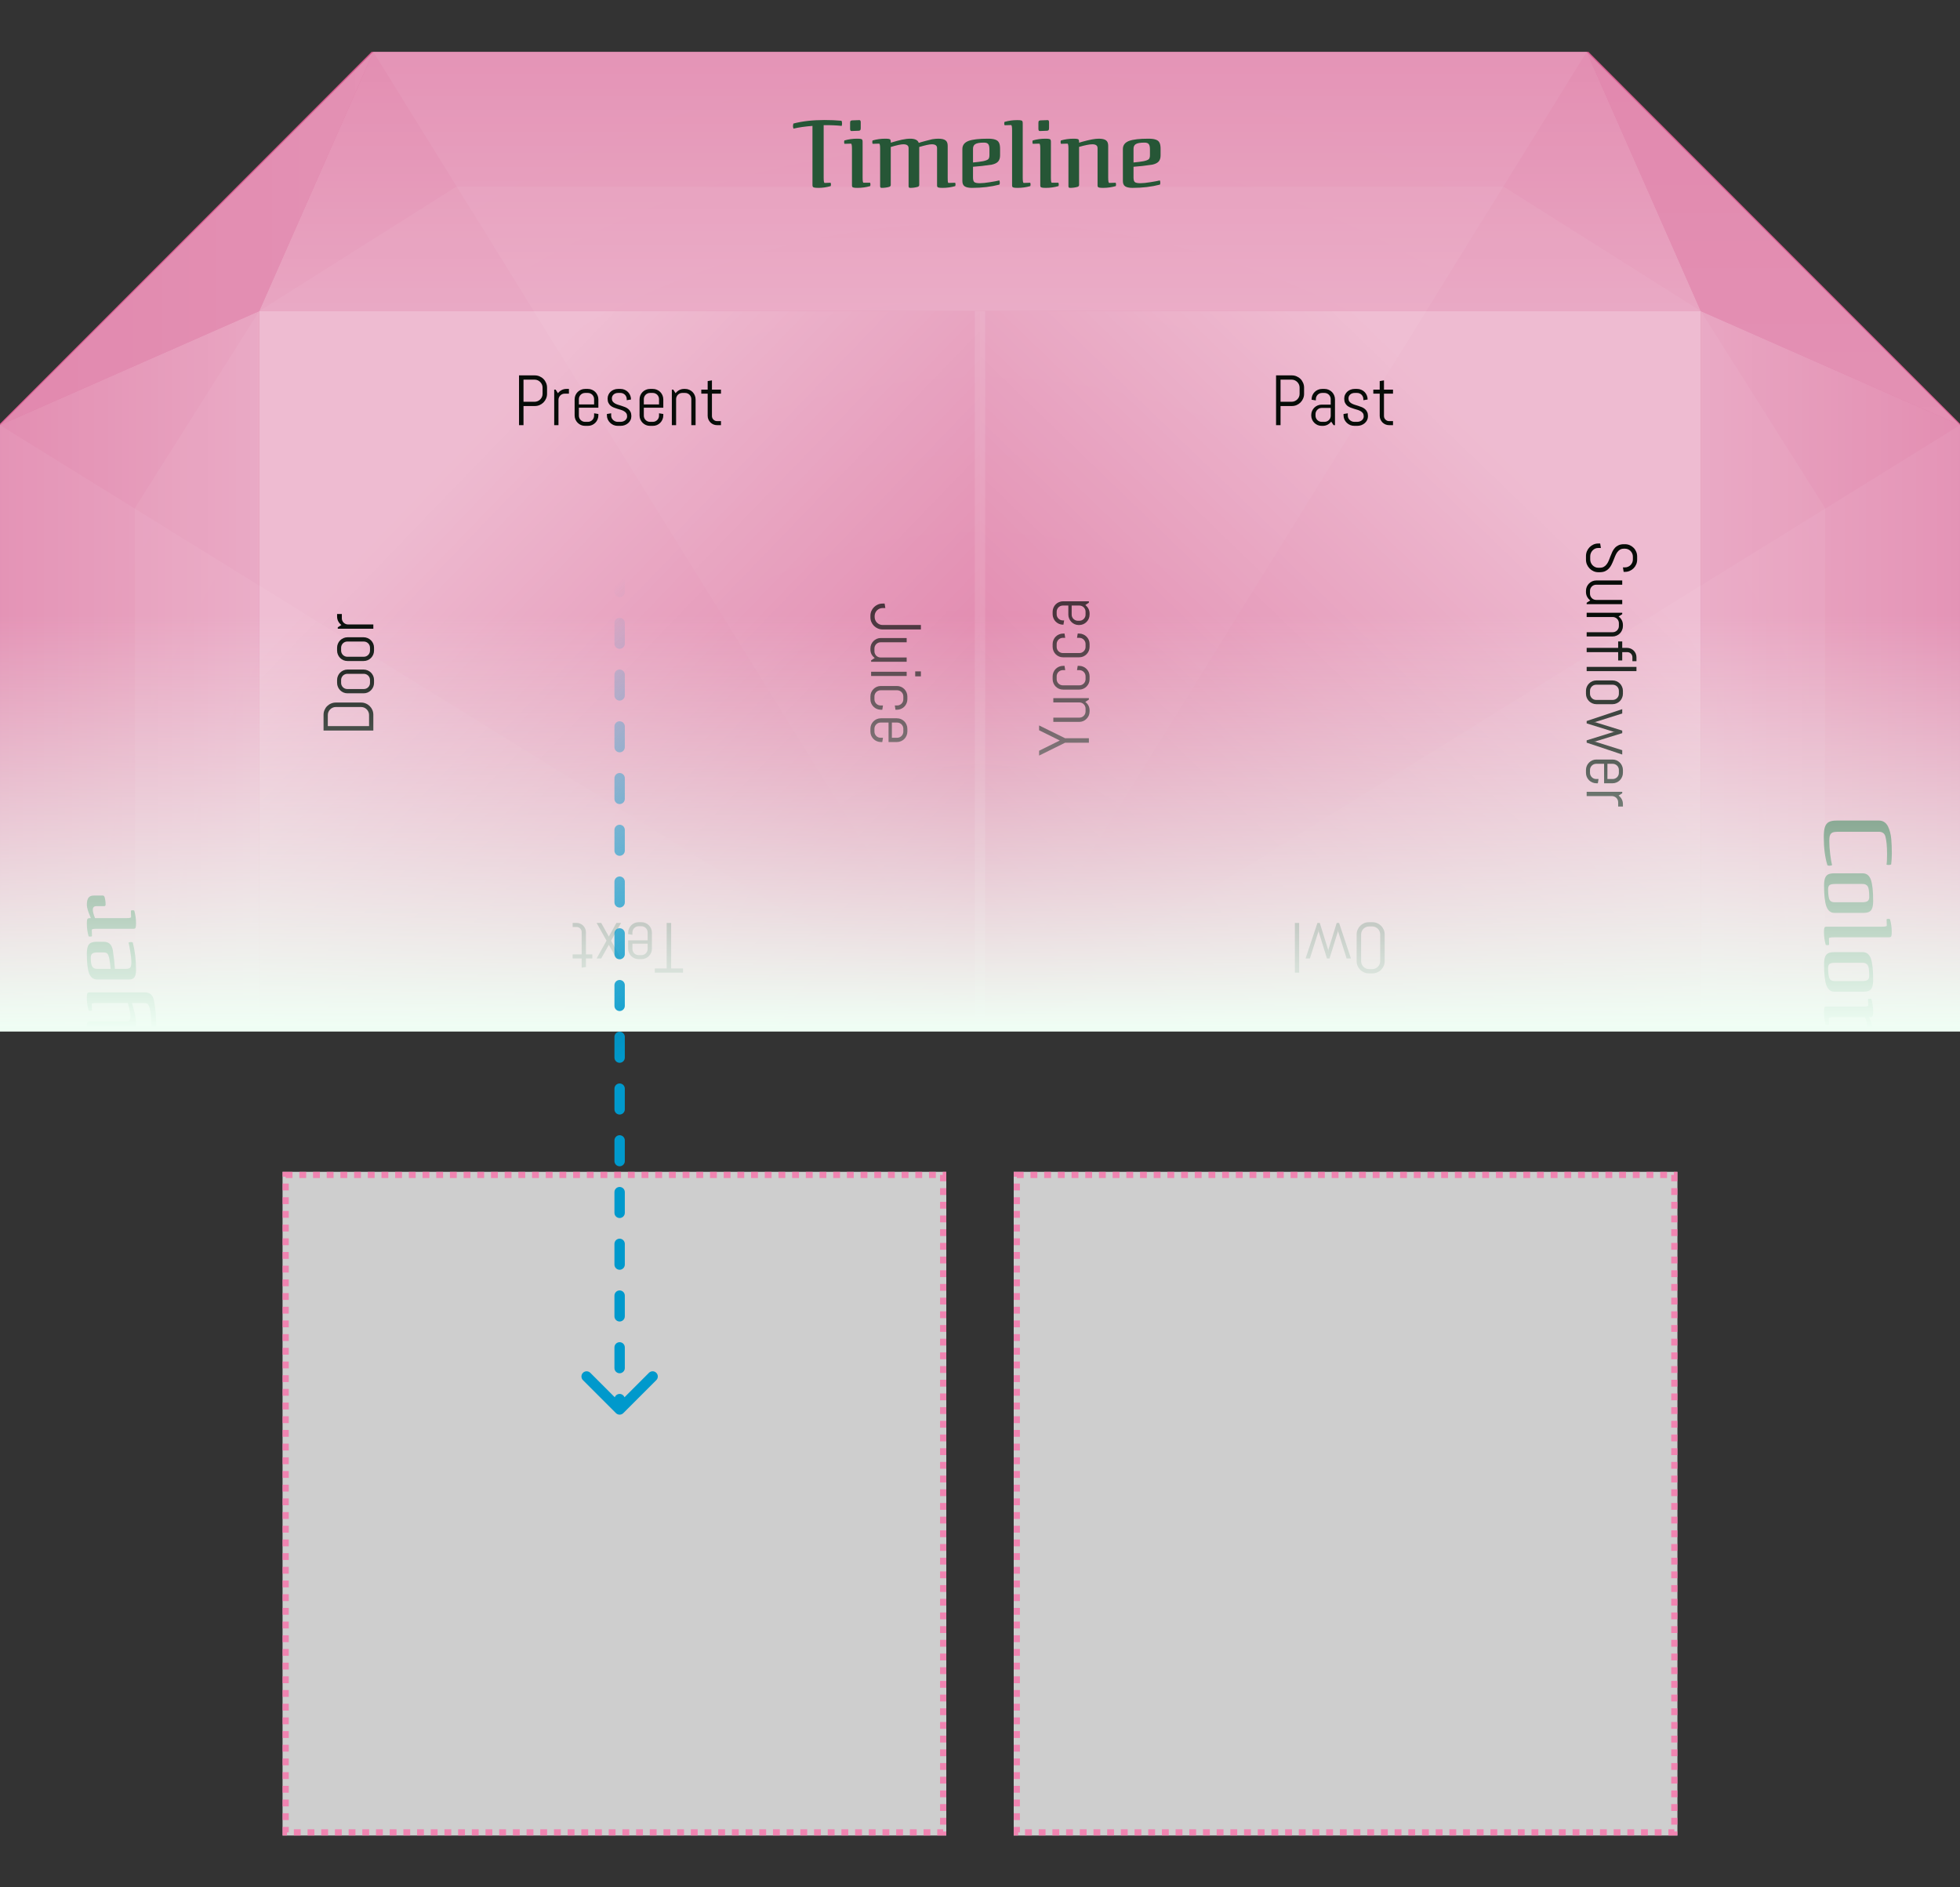 <svg width="189" height="182" viewBox="0 0 189 182" fill="none" xmlns="http://www.w3.org/2000/svg">
<rect x="0" y="0" width="189" height="182" fill="#333333" stroke="none"/>
<g clip-path="url(#clip0_209_3187)">
<g clip-path="url(#clip1_209_3187)">
<g clip-path="url(#clip2_209_3187)">
<path d="M153 193.999L36.001 194L0.002 157.969L0 157.968L0.001 40.864L36.001 4.831L153 4.831L188.999 40.864L189 157.968L153 193.999Z" fill="#FF66A6" fill-opacity="0.8"/>
<g clip-path="url(#clip3_209_3187)">
<path fill-rule="evenodd" clip-rule="evenodd" d="M36 5L94.5 99.5L0 41L5.11423e-06 158L94.5 99.5L36 194L153 194L94.5 99.5L189 158V41L94.5 99.5L153 5H36Z" fill="url(#paint0_radial_209_3187)" fill-opacity="0.05"/>
<path d="M36 5H153L164 30H25L36 5Z" fill="url(#paint1_linear_209_3187)" fill-opacity="0.51"/>
<path d="M-4.80825e-07 158L-5.59506e-06 41L25 30L25 169L-4.80825e-07 158Z" fill="url(#paint2_linear_209_3187)" fill-opacity="0.51"/>
<path d="M189 41L189 158L164 169L164 30L189 41Z" fill="url(#paint3_linear_209_3187)" fill-opacity="0.51"/>
<path fill-rule="evenodd" clip-rule="evenodd" d="M25 30H164V169H25L25 30ZM25 30L13 49L13 150L25 169L44 181L145 181L164 169L176 150V49L164 30L145 18L44 18L25 30Z" fill="white" fill-opacity="0.05"/>
<path d="M25 30L25 99.5H94.501V30L25 30Z" fill="url(#paint4_linear_209_3187)"/>
<path d="M164 99.5L164 30L94.5 30L94.5 99.5L164 99.5Z" fill="url(#paint5_linear_209_3187)"/>
<path fill-rule="evenodd" clip-rule="evenodd" d="M95 30H94V99H25V100H94V169H95V100H164V99H95V30Z" fill="white" fill-opacity="0.1"/>
<path d="M189 41L153 5L164 30L189 41Z" fill="url(#paint6_linear_209_3187)" fill-opacity="0.33"/>
<path d="M36 5L0 41L25 30L36 5Z" fill="url(#paint7_linear_209_3187)" fill-opacity="0.33"/>
</g>
<g clip-path="url(#clip4_209_3187)">
<path d="M125.751 37.977C125.751 38.139 125.72 38.292 125.657 38.435C125.597 38.578 125.513 38.703 125.406 38.81C125.299 38.917 125.173 39.002 125.028 39.065C124.885 39.125 124.732 39.155 124.569 39.155L123.481 39.155L123.481 41L123.049 41L123.049 36.199L124.569 36.199C124.732 36.199 124.885 36.23 125.028 36.292C125.173 36.353 125.299 36.436 125.406 36.544C125.513 36.651 125.597 36.777 125.657 36.922C125.72 37.065 125.751 37.218 125.751 37.381L125.751 37.977ZM125.319 37.381C125.319 37.273 125.299 37.174 125.259 37.083C125.219 36.989 125.163 36.907 125.092 36.838C125.022 36.767 124.941 36.711 124.847 36.671C124.756 36.631 124.656 36.611 124.549 36.611L123.481 36.611L123.481 38.743L124.549 38.743C124.656 38.743 124.756 38.723 124.847 38.683C124.941 38.643 125.022 38.588 125.092 38.519C125.163 38.45 125.219 38.369 125.259 38.278C125.299 38.184 125.319 38.084 125.319 37.977L125.319 37.381ZM128.594 41L128.366 40.658C128.272 40.781 128.155 40.881 128.015 40.956C127.874 41.03 127.72 41.067 127.552 41.067L127.449 41.067C127.31 41.067 127.18 41.041 127.057 40.99C126.934 40.936 126.827 40.864 126.735 40.772C126.644 40.681 126.571 40.574 126.518 40.451C126.467 40.328 126.441 40.197 126.441 40.059L126.441 40.026C126.441 39.887 126.467 39.757 126.518 39.634C126.571 39.511 126.644 39.404 126.735 39.312C126.827 39.221 126.934 39.15 127.057 39.098C127.18 39.045 127.31 39.018 127.449 39.018L128.319 39.018L128.319 38.489C128.319 38.406 128.304 38.329 128.272 38.258C128.241 38.184 128.199 38.12 128.145 38.067C128.092 38.013 128.028 37.971 127.954 37.94C127.883 37.908 127.806 37.893 127.723 37.893L127.482 37.893C127.4 37.893 127.321 37.908 127.248 37.94C127.176 37.971 127.114 38.013 127.06 38.067C127.007 38.12 126.964 38.184 126.933 38.258C126.902 38.329 126.886 38.406 126.886 38.489L126.886 38.613L126.474 38.546L126.474 38.512C126.474 38.374 126.5 38.243 126.551 38.12C126.605 37.998 126.677 37.891 126.769 37.799C126.86 37.708 126.968 37.636 127.09 37.585C127.213 37.531 127.344 37.505 127.482 37.505L127.723 37.505C127.862 37.505 127.992 37.531 128.115 37.585C128.238 37.636 128.345 37.708 128.436 37.799C128.528 37.891 128.599 37.998 128.651 38.12C128.704 38.243 128.731 38.374 128.731 38.512L128.731 41L128.594 41ZM128.319 39.339L127.449 39.339C127.366 39.339 127.288 39.355 127.214 39.386C127.143 39.417 127.08 39.461 127.027 39.517C126.973 39.57 126.931 39.634 126.9 39.708C126.868 39.779 126.853 39.856 126.853 39.939L126.853 40.083C126.853 40.165 126.868 40.243 126.9 40.317C126.931 40.388 126.973 40.451 127.027 40.505C127.08 40.558 127.143 40.6 127.214 40.632C127.288 40.663 127.366 40.679 127.449 40.679L127.723 40.679C127.806 40.679 127.883 40.663 127.954 40.632C128.028 40.6 128.092 40.558 128.145 40.505C128.199 40.451 128.241 40.388 128.272 40.317C128.304 40.243 128.319 40.165 128.319 40.083L128.319 39.339ZM131.912 40.13C131.912 40.268 131.884 40.395 131.828 40.511C131.772 40.625 131.696 40.723 131.6 40.806C131.504 40.888 131.393 40.953 131.266 41C131.141 41.045 131.009 41.067 130.871 41.067L130.596 41.067C130.458 41.067 130.325 41.041 130.198 40.99C130.073 40.936 129.962 40.864 129.866 40.772C129.772 40.681 129.696 40.574 129.638 40.451C129.583 40.328 129.555 40.197 129.555 40.059L129.555 39.922L129.967 39.855L129.967 40.083C129.967 40.165 129.983 40.243 130.017 40.317C130.052 40.388 130.099 40.451 130.157 40.505C130.215 40.558 130.282 40.6 130.358 40.632C130.434 40.663 130.513 40.679 130.596 40.679L130.871 40.679C130.953 40.679 131.032 40.666 131.108 40.642C131.184 40.617 131.251 40.583 131.309 40.538C131.369 40.491 131.416 40.435 131.45 40.37C131.485 40.306 131.503 40.232 131.503 40.15C131.503 40.027 131.477 39.926 131.423 39.848C131.369 39.77 131.298 39.705 131.209 39.654C131.122 39.6 131.021 39.557 130.907 39.523C130.796 39.488 130.681 39.453 130.562 39.42C130.444 39.384 130.328 39.344 130.214 39.299C130.103 39.255 130.002 39.196 129.913 39.125C129.826 39.051 129.756 38.96 129.702 38.85C129.648 38.741 129.622 38.605 129.622 38.442C129.622 38.304 129.648 38.178 129.702 38.064C129.756 37.947 129.828 37.848 129.92 37.766C130.011 37.683 130.117 37.619 130.238 37.575C130.36 37.528 130.491 37.505 130.629 37.505L130.871 37.505C131.009 37.505 131.14 37.531 131.262 37.585C131.385 37.636 131.492 37.708 131.584 37.799C131.675 37.891 131.747 37.998 131.798 38.12C131.852 38.243 131.878 38.374 131.878 38.512L131.878 38.526L131.467 38.593L131.467 38.489C131.467 38.406 131.451 38.329 131.42 38.258C131.388 38.184 131.346 38.12 131.292 38.067C131.239 38.013 131.175 37.971 131.102 37.94C131.03 37.908 130.953 37.893 130.871 37.893L130.629 37.893C130.547 37.893 130.469 37.905 130.395 37.93C130.324 37.954 130.261 37.99 130.208 38.037C130.154 38.081 130.112 38.136 130.08 38.201C130.049 38.266 130.033 38.339 130.033 38.422C130.033 38.54 130.06 38.637 130.114 38.713C130.167 38.787 130.238 38.849 130.325 38.901C130.414 38.952 130.515 38.995 130.626 39.031C130.74 39.065 130.855 39.1 130.971 39.138C131.089 39.174 131.204 39.215 131.316 39.262C131.43 39.309 131.53 39.369 131.617 39.443C131.706 39.517 131.778 39.609 131.831 39.721C131.885 39.83 131.912 39.967 131.912 40.13ZM133.951 41C133.826 41 133.708 40.977 133.596 40.93C133.487 40.883 133.391 40.818 133.308 40.736C133.228 40.653 133.163 40.557 133.114 40.447C133.067 40.338 133.044 40.221 133.044 40.096L133.044 37.963L132.427 37.963L132.427 37.571L133.044 37.571L133.044 36.748L133.455 36.681L133.455 37.571L134.326 37.571L134.326 37.963L133.455 37.963L133.455 40.116C133.455 40.185 133.468 40.25 133.492 40.31C133.519 40.368 133.555 40.42 133.599 40.464C133.644 40.509 133.696 40.545 133.757 40.571C133.817 40.596 133.882 40.608 133.951 40.608L134.326 40.608L134.326 41L133.951 41Z" fill="#070C08"/>
<path d="M154.112 55.181C153.949 55.181 153.796 55.147 153.653 55.08C153.51 55.016 153.385 54.928 153.278 54.816C153.171 54.706 153.086 54.578 153.023 54.431C152.963 54.286 152.933 54.132 152.933 53.969L152.933 53.624C152.933 53.461 152.963 53.306 153.023 53.158C153.086 53.013 153.171 52.885 153.278 52.773C153.385 52.664 153.51 52.576 153.653 52.509C153.796 52.444 153.949 52.412 154.112 52.412L154.302 52.412L154.373 52.844L154.112 52.844C154.004 52.844 153.904 52.865 153.81 52.907C153.719 52.952 153.637 53.011 153.566 53.085C153.497 53.158 153.442 53.243 153.402 53.339C153.362 53.438 153.342 53.54 153.342 53.647L153.342 53.949C153.342 54.056 153.362 54.157 153.402 54.253C153.442 54.349 153.497 54.434 153.566 54.508C153.637 54.581 153.719 54.639 153.81 54.682C153.904 54.727 154.004 54.749 154.112 54.749L154.256 54.749C154.421 54.749 154.558 54.717 154.667 54.652C154.777 54.587 154.869 54.501 154.945 54.394C155.023 54.287 155.089 54.165 155.143 54.029C155.196 53.895 155.25 53.757 155.304 53.614C155.357 53.471 155.416 53.331 155.481 53.195C155.546 53.061 155.626 52.941 155.722 52.834C155.82 52.727 155.94 52.641 156.08 52.576C156.221 52.511 156.394 52.479 156.599 52.479L156.69 52.479C156.853 52.479 157.006 52.509 157.148 52.569C157.291 52.632 157.416 52.717 157.523 52.824C157.631 52.931 157.714 53.056 157.775 53.199C157.837 53.344 157.868 53.498 157.868 53.661L157.868 53.969C157.868 54.132 157.837 54.285 157.775 54.428C157.714 54.57 157.631 54.695 157.523 54.803C157.416 54.91 157.291 54.993 157.148 55.054C157.006 55.116 156.853 55.147 156.69 55.147L156.566 55.147L156.496 54.715L156.69 54.715C156.797 54.715 156.896 54.695 156.988 54.655C157.081 54.615 157.163 54.56 157.232 54.491C157.301 54.422 157.356 54.34 157.396 54.247C157.436 54.155 157.456 54.056 157.456 53.949L157.456 53.681C157.456 53.574 157.436 53.473 157.396 53.38C157.356 53.288 157.301 53.206 157.232 53.135C157.163 53.066 157.081 53.011 156.988 52.971C156.896 52.931 156.797 52.911 156.69 52.911L156.599 52.911C156.445 52.911 156.316 52.943 156.211 53.008C156.106 53.072 156.016 53.158 155.94 53.266C155.866 53.373 155.801 53.493 155.746 53.627C155.692 53.763 155.636 53.903 155.578 54.046C155.522 54.189 155.46 54.327 155.391 54.461C155.324 54.597 155.24 54.719 155.14 54.826C155.041 54.933 154.921 55.019 154.778 55.084C154.635 55.148 154.461 55.181 154.256 55.181L154.112 55.181ZM153 58.127L153.348 57.9C153.221 57.806 153.119 57.689 153.044 57.548C152.97 57.407 152.933 57.253 152.933 57.086L152.933 56.982C152.933 56.844 152.959 56.713 153.01 56.59C153.064 56.468 153.136 56.361 153.228 56.269C153.319 56.178 153.426 56.105 153.549 56.051C153.672 56 153.802 55.974 153.941 55.974L156.429 55.974L156.429 56.386L153.917 56.386C153.835 56.386 153.757 56.402 153.683 56.433C153.612 56.464 153.549 56.507 153.496 56.56C153.442 56.614 153.4 56.676 153.368 56.748C153.337 56.821 153.321 56.9 153.321 56.982L153.321 57.257C153.321 57.339 153.337 57.416 153.368 57.488C153.4 57.561 153.442 57.625 153.496 57.679C153.549 57.732 153.612 57.775 153.683 57.806C153.757 57.837 153.835 57.853 153.917 57.853L156.429 57.853L156.429 58.264L153 58.264L153 58.127ZM153 60.967L155.511 60.967C155.594 60.967 155.671 60.951 155.742 60.92C155.816 60.888 155.879 60.846 155.933 60.792C155.987 60.739 156.029 60.675 156.06 60.602C156.092 60.53 156.107 60.453 156.107 60.37L156.107 60.096C156.107 60.013 156.092 59.935 156.06 59.862C156.029 59.79 155.987 59.728 155.933 59.674C155.879 59.62 155.816 59.578 155.742 59.547C155.671 59.516 155.594 59.5 155.511 59.5L153 59.5L153 59.088L156.429 59.088L156.429 59.225L156.08 59.45C156.208 59.544 156.308 59.661 156.382 59.801C156.458 59.944 156.496 60.099 156.496 60.267L156.496 60.37C156.496 60.509 156.469 60.639 156.415 60.762C156.364 60.885 156.292 60.992 156.201 61.084C156.109 61.175 156.002 61.247 155.879 61.298C155.757 61.352 155.626 61.378 155.488 61.378L153 61.378L153 60.967ZM157.41 63.381C157.41 63.311 157.396 63.247 157.369 63.186C157.345 63.128 157.31 63.077 157.266 63.032C157.221 62.988 157.169 62.952 157.108 62.925C157.048 62.901 156.983 62.888 156.914 62.888L156.429 62.888L156.429 63.689L156.037 63.689L156.037 62.888L153 62.888L153 62.477L156.037 62.477L156.037 61.857L156.429 61.857L156.429 62.477L156.894 62.477C157.019 62.477 157.136 62.5 157.246 62.547C157.357 62.594 157.454 62.658 157.537 62.741C157.619 62.824 157.684 62.92 157.731 63.029C157.778 63.138 157.801 63.256 157.801 63.381L157.801 63.759L157.41 63.759L157.41 63.381ZM153 64.308L157.801 64.308L157.801 64.72L153 64.72L153 64.308ZM153.941 67.907C153.802 67.907 153.672 67.881 153.549 67.827C153.426 67.776 153.319 67.704 153.228 67.613C153.136 67.521 153.064 67.414 153.01 67.291C152.959 67.168 152.933 67.038 152.933 66.9L152.933 66.625C152.933 66.487 152.959 66.356 153.01 66.233C153.064 66.111 153.136 66.003 153.228 65.912C153.319 65.82 153.426 65.748 153.549 65.694C153.672 65.643 153.802 65.617 153.941 65.617L155.488 65.617C155.626 65.617 155.757 65.643 155.879 65.694C156.002 65.748 156.109 65.82 156.201 65.912C156.292 66.003 156.364 66.111 156.415 66.233C156.469 66.356 156.496 66.487 156.496 66.625L156.496 66.9C156.496 67.038 156.469 67.168 156.415 67.291C156.364 67.414 156.292 67.521 156.201 67.613C156.109 67.704 156.002 67.776 155.879 67.827C155.757 67.881 155.626 67.907 155.488 67.907L153.941 67.907ZM155.511 67.496C155.594 67.496 155.671 67.48 155.742 67.449C155.816 67.417 155.879 67.375 155.933 67.321C155.987 67.268 156.029 67.204 156.06 67.131C156.092 67.059 156.107 66.982 156.107 66.9L156.107 66.625C156.107 66.542 156.092 66.464 156.06 66.391C156.029 66.319 155.987 66.257 155.933 66.203C155.879 66.15 155.816 66.107 155.742 66.076C155.671 66.045 155.594 66.029 155.511 66.029L153.917 66.029C153.835 66.029 153.757 66.045 153.683 66.076C153.612 66.107 153.549 66.15 153.496 66.203C153.442 66.257 153.4 66.319 153.368 66.391C153.337 66.464 153.321 66.542 153.321 66.625L153.321 66.9C153.321 66.982 153.337 67.059 153.368 67.131C153.4 67.204 153.442 67.268 153.496 67.321C153.549 67.375 153.612 67.417 153.683 67.449C153.757 67.48 153.835 67.496 153.917 67.496L155.511 67.496ZM153 71.617L153 71.393L155.585 70.589L155.762 70.576L155.585 70.562L153 69.759L153 69.531L156.429 68.386L156.429 68.805L153.837 69.622L153.66 69.635L153.837 69.648L156.429 70.452L156.429 70.7L153.837 71.5L153.66 71.513L153.837 71.527L156.429 72.344L156.429 72.762L153 71.617ZM153.941 75.535C153.802 75.535 153.672 75.508 153.549 75.454C153.426 75.403 153.319 75.332 153.228 75.24C153.136 75.148 153.064 75.041 153.01 74.918C152.959 74.796 152.933 74.665 152.933 74.527L152.933 74.252C152.933 74.114 152.959 73.983 153.01 73.861C153.064 73.738 153.136 73.631 153.228 73.539C153.319 73.448 153.426 73.375 153.549 73.321C153.672 73.27 153.802 73.244 153.941 73.244L155.488 73.244C155.626 73.244 155.757 73.27 155.879 73.321C156.002 73.375 156.109 73.448 156.201 73.539C156.292 73.631 156.364 73.738 156.415 73.861C156.469 73.983 156.496 74.114 156.496 74.252L156.496 74.527C156.496 74.665 156.469 74.796 156.415 74.918C156.364 75.041 156.292 75.148 156.201 75.24C156.109 75.332 156.002 75.403 155.879 75.454C155.757 75.508 155.626 75.535 155.488 75.535L154.681 75.535L154.681 73.656L153.917 73.656C153.835 73.656 153.757 73.672 153.683 73.703C153.612 73.734 153.549 73.777 153.496 73.83C153.442 73.884 153.4 73.946 153.368 74.018C153.337 74.091 153.321 74.17 153.321 74.252L153.321 74.527C153.321 74.609 153.337 74.686 153.368 74.758C153.4 74.832 153.442 74.895 153.496 74.949C153.549 75.002 153.612 75.045 153.683 75.076C153.757 75.107 153.835 75.123 153.917 75.123L154.145 75.123L154.078 75.535L153.941 75.535ZM155.511 75.123C155.594 75.123 155.671 75.107 155.742 75.076C155.816 75.045 155.879 75.002 155.933 74.949C155.987 74.895 156.029 74.832 156.06 74.758C156.092 74.686 156.107 74.609 156.107 74.527L156.107 74.252C156.107 74.17 156.092 74.091 156.06 74.018C156.029 73.946 155.987 73.884 155.933 73.83C155.879 73.777 155.816 73.734 155.742 73.703C155.671 73.672 155.594 73.656 155.511 73.656L155.002 73.656L155.002 75.123L155.511 75.123ZM156.037 77.366C156.037 77.284 156.021 77.205 155.99 77.132C155.959 77.06 155.916 76.998 155.863 76.944C155.809 76.891 155.746 76.848 155.672 76.817C155.6 76.786 155.523 76.77 155.441 76.77L153 76.77L153 76.358L156.429 76.358L156.429 76.496L156.08 76.72C156.208 76.814 156.308 76.931 156.382 77.071C156.458 77.214 156.496 77.369 156.496 77.537L156.496 77.778L156.037 77.778L156.037 77.366Z" fill="#070C08"/>
<g opacity="0.7">
<path d="M102.703 71.189L105 71.189L105 71.621L102.71 71.621L100.199 72.863L100.199 72.397L102.194 71.41L100.199 70.422L100.199 69.957L102.703 71.189ZM105 67.462L104.652 67.69C104.779 67.784 104.881 67.901 104.956 68.041C105.03 68.182 105.067 68.336 105.067 68.503L105.067 68.607C105.067 68.746 105.041 68.876 104.99 68.999C104.936 69.122 104.864 69.229 104.772 69.32C104.681 69.412 104.574 69.484 104.451 69.538C104.328 69.589 104.198 69.615 104.059 69.615L101.571 69.615L101.571 69.203L104.083 69.203C104.165 69.203 104.243 69.188 104.317 69.156C104.388 69.125 104.451 69.083 104.504 69.029C104.558 68.975 104.6 68.913 104.632 68.841C104.663 68.768 104.679 68.69 104.679 68.607L104.679 68.333C104.679 68.25 104.663 68.173 104.632 68.102C104.6 68.028 104.558 67.964 104.504 67.911C104.451 67.857 104.388 67.815 104.317 67.784C104.243 67.752 104.165 67.737 104.083 67.737L101.571 67.737L101.571 67.325L105 67.325L105 67.462ZM104.059 64.211C104.198 64.211 104.328 64.238 104.451 64.291C104.574 64.343 104.681 64.414 104.772 64.506C104.864 64.597 104.936 64.704 104.99 64.827C105.041 64.95 105.067 65.08 105.067 65.219L105.067 65.493C105.067 65.632 105.041 65.762 104.99 65.885C104.936 66.008 104.864 66.115 104.772 66.207C104.681 66.298 104.574 66.371 104.451 66.424C104.328 66.475 104.198 66.501 104.059 66.501L102.512 66.501C102.374 66.501 102.243 66.475 102.121 66.424C101.998 66.371 101.891 66.298 101.799 66.207C101.708 66.115 101.636 66.008 101.585 65.885C101.531 65.762 101.504 65.632 101.504 65.493L101.504 65.219C101.504 65.08 101.531 64.95 101.585 64.827C101.636 64.704 101.708 64.597 101.799 64.506C101.891 64.414 101.998 64.343 102.121 64.291C102.243 64.238 102.374 64.211 102.512 64.211L102.65 64.211L102.717 64.623L102.489 64.623C102.406 64.623 102.329 64.638 102.258 64.67C102.184 64.701 102.121 64.743 102.067 64.797C102.013 64.85 101.971 64.914 101.94 64.988C101.908 65.059 101.893 65.136 101.893 65.219L101.893 65.493C101.893 65.576 101.908 65.654 101.94 65.728C101.971 65.799 102.013 65.862 102.067 65.915C102.121 65.969 102.184 66.011 102.258 66.042C102.329 66.074 102.406 66.089 102.489 66.089L104.083 66.089C104.165 66.089 104.243 66.074 104.317 66.042C104.388 66.011 104.451 65.969 104.504 65.915C104.558 65.862 104.6 65.799 104.632 65.728C104.663 65.654 104.679 65.576 104.679 65.493L104.679 65.219C104.679 65.136 104.663 65.059 104.632 64.988C104.6 64.914 104.558 64.85 104.504 64.797C104.451 64.743 104.388 64.701 104.317 64.67C104.243 64.638 104.165 64.623 104.083 64.623L103.855 64.623L103.922 64.211L104.059 64.211ZM104.059 61.097C104.198 61.097 104.328 61.124 104.451 61.178C104.574 61.229 104.681 61.3 104.772 61.392C104.864 61.483 104.936 61.59 104.99 61.713C105.041 61.836 105.067 61.967 105.067 62.105L105.067 62.38C105.067 62.518 105.041 62.648 104.99 62.771C104.936 62.894 104.864 63.001 104.772 63.093C104.681 63.184 104.574 63.257 104.451 63.31C104.328 63.362 104.198 63.387 104.059 63.387L102.512 63.387C102.374 63.387 102.243 63.362 102.121 63.31C101.998 63.257 101.891 63.184 101.799 63.093C101.708 63.001 101.636 62.894 101.585 62.771C101.531 62.648 101.504 62.518 101.504 62.38L101.504 62.105C101.504 61.967 101.531 61.836 101.585 61.713C101.636 61.59 101.708 61.483 101.799 61.392C101.891 61.3 101.998 61.229 102.121 61.178C102.243 61.124 102.374 61.097 102.512 61.097L102.65 61.097L102.717 61.509L102.489 61.509C102.406 61.509 102.329 61.525 102.258 61.556C102.184 61.587 102.121 61.63 102.067 61.683C102.013 61.737 101.971 61.8 101.94 61.874C101.908 61.945 101.893 62.022 101.893 62.105L101.893 62.38C101.893 62.462 101.908 62.54 101.94 62.614C101.971 62.685 102.013 62.748 102.067 62.801C102.121 62.855 102.184 62.897 102.258 62.929C102.329 62.96 102.406 62.975 102.489 62.975L104.083 62.975C104.165 62.975 104.243 62.96 104.317 62.929C104.388 62.897 104.451 62.855 104.504 62.801C104.558 62.748 104.6 62.685 104.632 62.614C104.663 62.54 104.679 62.462 104.679 62.38L104.679 62.105C104.679 62.022 104.663 61.945 104.632 61.874C104.6 61.8 104.558 61.737 104.504 61.683C104.451 61.63 104.388 61.587 104.317 61.556C104.243 61.525 104.165 61.509 104.083 61.509L103.855 61.509L103.922 61.097L104.059 61.097ZM105 58.12L104.658 58.348C104.781 58.442 104.881 58.559 104.956 58.7C105.03 58.84 105.067 58.994 105.067 59.162L105.067 59.266C105.067 59.404 105.041 59.535 104.99 59.657C104.936 59.78 104.864 59.887 104.772 59.979C104.681 60.07 104.574 60.143 104.451 60.196C104.328 60.248 104.198 60.273 104.059 60.273L104.026 60.273C103.887 60.273 103.757 60.248 103.634 60.196C103.511 60.143 103.404 60.07 103.313 59.979C103.221 59.887 103.15 59.78 103.098 59.657C103.045 59.535 103.018 59.404 103.018 59.266L103.018 58.395L102.489 58.395C102.406 58.395 102.329 58.411 102.258 58.442C102.184 58.473 102.121 58.516 102.067 58.569C102.013 58.623 101.971 58.686 101.94 58.76C101.908 58.831 101.893 58.908 101.893 58.991L101.893 59.232C101.893 59.315 101.908 59.393 101.94 59.467C101.971 59.538 102.013 59.6 102.067 59.654C102.121 59.708 102.184 59.75 102.258 59.781C102.329 59.812 102.406 59.828 102.489 59.828L102.613 59.828L102.546 60.24L102.512 60.24C102.374 60.24 102.243 60.214 102.121 60.163C101.998 60.109 101.891 60.037 101.799 59.945C101.708 59.854 101.636 59.747 101.585 59.624C101.531 59.501 101.504 59.37 101.504 59.232L101.504 58.991C101.504 58.853 101.531 58.722 101.585 58.599C101.636 58.477 101.708 58.369 101.799 58.278C101.891 58.186 101.998 58.115 102.121 58.064C102.243 58.01 102.374 57.983 102.512 57.983L105 57.983L105 58.12ZM103.339 58.395L103.339 59.266C103.339 59.348 103.355 59.426 103.386 59.5C103.417 59.571 103.461 59.634 103.517 59.688C103.57 59.741 103.634 59.783 103.708 59.815C103.779 59.846 103.856 59.862 103.939 59.862L104.083 59.862C104.165 59.862 104.243 59.846 104.317 59.815C104.388 59.783 104.451 59.741 104.504 59.688C104.558 59.634 104.6 59.571 104.632 59.5C104.663 59.426 104.679 59.348 104.679 59.266L104.679 58.991C104.679 58.908 104.663 58.831 104.632 58.76C104.6 58.686 104.558 58.623 104.504 58.569C104.451 58.516 104.388 58.473 104.317 58.442C104.243 58.411 104.165 58.395 104.083 58.395L103.339 58.395Z" fill="#070C08"/>
</g>
<g opacity="0.7">
<path d="M130.819 90.112C130.819 89.949 130.85 89.796 130.913 89.653C130.973 89.51 131.057 89.385 131.164 89.278C131.271 89.171 131.396 89.086 131.539 89.023C131.682 88.963 131.835 88.933 131.998 88.933H132.339C132.502 88.933 132.656 88.963 132.801 89.023C132.944 89.086 133.069 89.171 133.176 89.278C133.283 89.385 133.368 89.51 133.431 89.653C133.491 89.796 133.521 89.949 133.521 90.112V92.69C133.521 92.853 133.491 93.006 133.431 93.148C133.368 93.291 133.283 93.416 133.176 93.523C133.069 93.631 132.944 93.714 132.801 93.775C132.656 93.837 132.502 93.868 132.339 93.868H131.998C131.835 93.868 131.682 93.837 131.539 93.775C131.396 93.714 131.271 93.631 131.164 93.523C131.057 93.416 130.973 93.291 130.913 93.148C130.85 93.006 130.819 92.853 130.819 92.69V90.112ZM131.251 92.69C131.251 92.797 131.271 92.896 131.311 92.988C131.352 93.082 131.406 93.163 131.475 93.232C131.545 93.301 131.626 93.356 131.72 93.396C131.811 93.436 131.911 93.457 132.018 93.457H132.319C132.426 93.457 132.527 93.436 132.621 93.396C132.712 93.356 132.794 93.301 132.865 93.232C132.934 93.163 132.989 93.082 133.029 92.988C133.069 92.896 133.089 92.797 133.089 92.69V90.112C133.089 90.004 133.069 89.904 133.029 89.81C132.989 89.719 132.934 89.637 132.865 89.566C132.794 89.497 132.712 89.442 132.621 89.402C132.527 89.362 132.426 89.341 132.319 89.341H132.018C131.911 89.341 131.811 89.362 131.72 89.402C131.626 89.442 131.545 89.497 131.475 89.566C131.406 89.637 131.352 89.719 131.311 89.81C131.271 89.904 131.251 90.004 131.251 90.112V92.69ZM127.039 89H127.263L128.067 91.585L128.08 91.762L128.094 91.585L128.897 89H129.125L130.27 92.429H129.852L129.035 89.837L129.021 89.66L129.008 89.837L128.204 92.429H127.956L127.156 89.837L127.143 89.66L127.129 89.837L126.312 92.429H125.894L127.039 89ZM125.275 89V93.801H124.863V89H125.275Z" fill="#070C08"/>
</g>
</g>
<g clip-path="url(#clip5_209_3187)">
<path d="M52.751 37.977C52.751 38.139 52.72 38.292 52.657 38.435C52.597 38.578 52.513 38.703 52.406 38.81C52.299 38.917 52.173 39.002 52.028 39.065C51.885 39.125 51.732 39.155 51.569 39.155L50.481 39.155L50.481 41L50.049 41L50.049 36.199L51.569 36.199C51.732 36.199 51.885 36.23 52.028 36.292C52.173 36.353 52.299 36.436 52.406 36.544C52.513 36.651 52.597 36.777 52.657 36.922C52.72 37.065 52.751 37.218 52.751 37.381L52.751 37.977ZM52.319 37.381C52.319 37.273 52.299 37.174 52.259 37.083C52.219 36.989 52.163 36.907 52.092 36.838C52.022 36.767 51.941 36.711 51.847 36.671C51.756 36.631 51.656 36.611 51.549 36.611L50.481 36.611L50.481 38.743L51.549 38.743C51.656 38.743 51.756 38.723 51.847 38.683C51.941 38.643 52.022 38.588 52.092 38.519C52.163 38.45 52.219 38.369 52.259 38.278C52.299 38.184 52.319 38.084 52.319 37.977L52.319 37.381ZM54.449 37.963C54.366 37.963 54.288 37.979 54.214 38.01C54.143 38.041 54.08 38.084 54.027 38.137C53.973 38.191 53.931 38.255 53.9 38.328C53.868 38.4 53.853 38.477 53.853 38.559L53.853 41L53.441 41L53.441 37.571L53.578 37.571L53.803 37.92C53.896 37.792 54.013 37.692 54.154 37.618C54.297 37.542 54.452 37.505 54.619 37.505L54.861 37.505L54.861 37.963L54.449 37.963ZM57.7 40.059C57.7 40.197 57.673 40.328 57.619 40.451C57.568 40.574 57.497 40.681 57.405 40.772C57.314 40.864 57.206 40.936 57.084 40.99C56.961 41.041 56.83 41.067 56.692 41.067L56.417 41.067C56.279 41.067 56.148 41.041 56.026 40.99C55.903 40.936 55.796 40.864 55.704 40.772C55.613 40.681 55.54 40.574 55.487 40.451C55.435 40.328 55.41 40.197 55.41 40.059L55.41 38.512C55.41 38.374 55.435 38.243 55.487 38.12C55.54 37.998 55.613 37.891 55.704 37.799C55.796 37.708 55.903 37.636 56.026 37.585C56.148 37.531 56.279 37.505 56.417 37.505L56.692 37.505C56.83 37.505 56.961 37.531 57.084 37.585C57.206 37.636 57.314 37.708 57.405 37.799C57.497 37.891 57.568 37.998 57.619 38.12C57.673 38.243 57.7 38.374 57.7 38.512L57.7 39.319L55.821 39.319L55.821 40.083C55.821 40.165 55.837 40.243 55.868 40.317C55.9 40.388 55.942 40.451 55.995 40.505C56.049 40.558 56.112 40.6 56.183 40.632C56.257 40.663 56.335 40.679 56.417 40.679L56.692 40.679C56.775 40.679 56.852 40.663 56.923 40.632C56.997 40.6 57.06 40.558 57.114 40.505C57.167 40.451 57.21 40.388 57.241 40.317C57.272 40.243 57.288 40.165 57.288 40.083L57.288 39.855L57.7 39.922L57.7 40.059ZM57.288 38.489C57.288 38.406 57.272 38.329 57.241 38.258C57.21 38.184 57.167 38.12 57.114 38.067C57.06 38.013 56.997 37.971 56.923 37.94C56.852 37.908 56.775 37.893 56.692 37.893L56.417 37.893C56.335 37.893 56.257 37.908 56.183 37.94C56.112 37.971 56.049 38.013 55.995 38.067C55.942 38.12 55.9 38.184 55.868 38.258C55.837 38.329 55.821 38.406 55.821 38.489L55.821 38.998L57.288 38.998L57.288 38.489ZM60.881 40.13C60.881 40.268 60.853 40.395 60.797 40.511C60.741 40.625 60.665 40.723 60.569 40.806C60.473 40.888 60.362 40.953 60.234 41C60.109 41.045 59.978 41.067 59.839 41.067L59.565 41.067C59.426 41.067 59.294 41.041 59.166 40.99C59.041 40.936 58.931 40.864 58.835 40.772C58.741 40.681 58.665 40.574 58.607 40.451C58.551 40.328 58.523 40.197 58.523 40.059L58.523 39.922L58.935 39.855L58.935 40.083C58.935 40.165 58.952 40.243 58.986 40.317C59.021 40.388 59.068 40.451 59.126 40.505C59.184 40.558 59.251 40.6 59.327 40.632C59.403 40.663 59.482 40.679 59.565 40.679L59.839 40.679C59.922 40.679 60.001 40.666 60.077 40.642C60.153 40.617 60.22 40.583 60.278 40.538C60.338 40.491 60.385 40.435 60.419 40.37C60.454 40.306 60.472 40.232 60.472 40.15C60.472 40.027 60.445 39.926 60.392 39.848C60.338 39.77 60.267 39.705 60.178 39.654C60.09 39.6 59.99 39.557 59.876 39.523C59.764 39.488 59.65 39.453 59.531 39.42C59.413 39.384 59.297 39.344 59.183 39.299C59.071 39.255 58.971 39.196 58.882 39.125C58.795 39.051 58.724 38.96 58.671 38.85C58.617 38.741 58.59 38.605 58.59 38.442C58.59 38.304 58.617 38.178 58.671 38.064C58.724 37.947 58.797 37.848 58.888 37.766C58.98 37.683 59.086 37.619 59.206 37.575C59.329 37.528 59.46 37.505 59.598 37.505L59.839 37.505C59.978 37.505 60.108 37.531 60.231 37.585C60.354 37.636 60.461 37.708 60.553 37.799C60.644 37.891 60.715 37.998 60.767 38.12C60.82 38.243 60.847 38.374 60.847 38.512L60.847 38.526L60.435 38.593L60.435 38.489C60.435 38.406 60.42 38.329 60.388 38.258C60.357 38.184 60.315 38.12 60.261 38.067C60.208 38.013 60.144 37.971 60.07 37.94C59.999 37.908 59.922 37.893 59.839 37.893L59.598 37.893C59.516 37.893 59.438 37.905 59.364 37.93C59.292 37.954 59.23 37.99 59.176 38.037C59.123 38.081 59.08 38.136 59.049 38.201C59.018 38.266 59.002 38.339 59.002 38.422C59.002 38.54 59.029 38.637 59.083 38.713C59.136 38.787 59.206 38.849 59.294 38.901C59.383 38.952 59.483 38.995 59.595 39.031C59.709 39.065 59.824 39.1 59.94 39.138C60.058 39.174 60.173 39.215 60.285 39.262C60.398 39.309 60.499 39.369 60.586 39.443C60.675 39.517 60.747 39.609 60.8 39.721C60.854 39.83 60.881 39.967 60.881 40.13ZM63.961 40.059C63.961 40.197 63.934 40.328 63.881 40.451C63.829 40.574 63.758 40.681 63.666 40.772C63.575 40.864 63.468 40.936 63.345 40.99C63.222 41.041 63.092 41.067 62.953 41.067L62.679 41.067C62.54 41.067 62.41 41.041 62.287 40.99C62.164 40.936 62.057 40.864 61.965 40.772C61.874 40.681 61.801 40.574 61.748 40.451C61.696 40.328 61.671 40.197 61.671 40.059L61.671 38.512C61.671 38.374 61.696 38.243 61.748 38.12C61.801 37.998 61.874 37.891 61.965 37.799C62.057 37.708 62.164 37.636 62.287 37.585C62.41 37.531 62.54 37.505 62.679 37.505L62.953 37.505C63.092 37.505 63.222 37.531 63.345 37.585C63.468 37.636 63.575 37.708 63.666 37.799C63.758 37.891 63.829 37.998 63.881 38.12C63.934 38.243 63.961 38.374 63.961 38.512L63.961 39.319L62.083 39.319L62.083 40.083C62.083 40.165 62.098 40.243 62.13 40.317C62.161 40.388 62.203 40.451 62.257 40.505C62.31 40.558 62.373 40.6 62.444 40.632C62.518 40.663 62.596 40.679 62.679 40.679L62.953 40.679C63.036 40.679 63.113 40.663 63.184 40.632C63.258 40.6 63.321 40.558 63.375 40.505C63.429 40.451 63.471 40.388 63.502 40.317C63.533 40.243 63.549 40.165 63.549 40.083L63.549 39.855L63.961 39.922L63.961 40.059ZM63.549 38.489C63.549 38.406 63.533 38.329 63.502 38.258C63.471 38.184 63.429 38.12 63.375 38.067C63.321 38.013 63.258 37.971 63.184 37.94C63.113 37.908 63.036 37.893 62.953 37.893L62.679 37.893C62.596 37.893 62.518 37.908 62.444 37.94C62.373 37.971 62.31 38.013 62.257 38.067C62.203 38.12 62.161 38.184 62.13 38.258C62.098 38.329 62.083 38.406 62.083 38.489L62.083 38.998L63.549 38.998L63.549 38.489ZM66.663 41L66.663 38.489C66.663 38.406 66.647 38.329 66.616 38.258C66.585 38.184 66.542 38.12 66.489 38.067C66.435 38.013 66.372 37.971 66.298 37.94C66.227 37.908 66.15 37.893 66.067 37.893L65.792 37.893C65.71 37.893 65.632 37.908 65.558 37.94C65.487 37.971 65.424 38.013 65.371 38.067C65.317 38.12 65.275 38.184 65.243 38.258C65.212 38.329 65.196 38.406 65.196 38.489L65.196 41L64.785 41L64.785 37.571L64.922 37.571L65.146 37.92C65.24 37.792 65.357 37.692 65.498 37.618C65.641 37.542 65.796 37.505 65.963 37.505L66.067 37.505C66.205 37.505 66.336 37.531 66.459 37.585C66.582 37.636 66.689 37.708 66.78 37.799C66.872 37.891 66.943 37.998 66.994 38.12C67.048 38.243 67.075 38.374 67.075 38.512L67.075 41L66.663 41ZM69.147 41C69.022 41 68.904 40.977 68.792 40.93C68.683 40.883 68.587 40.818 68.504 40.736C68.424 40.653 68.359 40.557 68.31 40.447C68.263 40.338 68.24 40.221 68.24 40.096L68.24 37.963L67.624 37.963L67.624 37.571L68.24 37.571L68.24 36.748L68.652 36.681L68.652 37.571L69.522 37.571L69.522 37.963L68.652 37.963L68.652 40.116C68.652 40.185 68.664 40.25 68.689 40.31C68.715 40.368 68.751 40.42 68.796 40.464C68.84 40.509 68.893 40.545 68.953 40.571C69.013 40.596 69.078 40.608 69.147 40.608L69.522 40.608L69.522 41L69.147 41Z" fill="#070C08"/>
<g opacity="0.7">
<path d="M85.112 60.702C84.949 60.702 84.796 60.671 84.653 60.608C84.51 60.548 84.385 60.464 84.278 60.357C84.171 60.25 84.086 60.125 84.023 59.982C83.963 59.839 83.933 59.686 83.933 59.523L83.933 59.386C83.933 59.223 83.963 59.069 84.023 58.924C84.086 58.781 84.171 58.656 84.278 58.549C84.385 58.442 84.51 58.357 84.653 58.295C84.796 58.234 84.949 58.204 85.112 58.204L85.302 58.204L85.373 58.636L85.112 58.636C85.004 58.636 84.904 58.656 84.81 58.696C84.719 58.737 84.637 58.791 84.566 58.861C84.497 58.932 84.442 59.013 84.402 59.105C84.362 59.199 84.341 59.299 84.341 59.406L84.341 59.503C84.341 59.608 84.362 59.708 84.402 59.801C84.442 59.895 84.497 59.977 84.566 60.046C84.637 60.115 84.719 60.17 84.81 60.21C84.904 60.25 85.004 60.27 85.112 60.27L88.801 60.27L88.801 60.702L85.112 60.702ZM84 63.679L84.348 63.451C84.221 63.357 84.119 63.24 84.043 63.099C83.97 62.959 83.933 62.805 83.933 62.637L83.933 62.533C83.933 62.395 83.959 62.264 84.01 62.142C84.064 62.019 84.136 61.912 84.228 61.82C84.319 61.729 84.426 61.656 84.549 61.603C84.672 61.551 84.802 61.526 84.941 61.526L87.429 61.526L87.429 61.938L84.917 61.938C84.835 61.938 84.757 61.953 84.683 61.984C84.612 62.016 84.549 62.058 84.496 62.112C84.442 62.165 84.4 62.228 84.368 62.299C84.337 62.373 84.321 62.451 84.321 62.533L84.321 62.808C84.321 62.891 84.337 62.968 84.368 63.039C84.4 63.113 84.442 63.176 84.496 63.23C84.549 63.283 84.612 63.326 84.683 63.357C84.757 63.388 84.835 63.404 84.917 63.404L87.429 63.404L87.429 63.816L84 63.816L84 63.679ZM88.252 64.743L88.801 64.743L88.801 65.222L88.252 65.222L88.252 64.743ZM84 64.777L87.429 64.777L87.429 65.189L84 65.189L84 64.777ZM84.941 68.443C84.802 68.443 84.672 68.416 84.549 68.363C84.426 68.311 84.319 68.24 84.228 68.148C84.136 68.057 84.064 67.95 84.01 67.827C83.959 67.704 83.933 67.574 83.933 67.435L83.933 67.161C83.933 67.022 83.959 66.892 84.01 66.769C84.064 66.646 84.136 66.539 84.228 66.448C84.319 66.356 84.426 66.284 84.549 66.23C84.672 66.179 84.802 66.153 84.941 66.153L86.488 66.153C86.626 66.153 86.757 66.179 86.879 66.23C87.002 66.284 87.109 66.356 87.201 66.448C87.292 66.539 87.364 66.646 87.415 66.769C87.469 66.892 87.496 67.022 87.496 67.161L87.496 67.435C87.496 67.574 87.469 67.704 87.415 67.827C87.364 67.95 87.292 68.057 87.201 68.148C87.109 68.24 87.002 68.311 86.879 68.363C86.757 68.416 86.626 68.443 86.488 68.443L86.35 68.443L86.284 68.031L86.511 68.031C86.594 68.031 86.671 68.016 86.742 67.984C86.816 67.953 86.879 67.911 86.933 67.857C86.987 67.804 87.029 67.74 87.06 67.666C87.091 67.595 87.107 67.518 87.107 67.435L87.107 67.161C87.107 67.078 87.091 67 87.06 66.926C87.029 66.855 86.987 66.792 86.933 66.739C86.879 66.685 86.816 66.643 86.742 66.612C86.671 66.58 86.594 66.565 86.511 66.565L84.917 66.565C84.835 66.565 84.757 66.58 84.683 66.612C84.612 66.643 84.549 66.685 84.496 66.739C84.442 66.792 84.4 66.855 84.368 66.926C84.337 67 84.321 67.078 84.321 67.161L84.321 67.435C84.321 67.518 84.337 67.595 84.368 67.666C84.4 67.74 84.442 67.804 84.496 67.857C84.549 67.911 84.612 67.953 84.683 67.984C84.757 68.016 84.835 68.031 84.917 68.031L85.145 68.031L85.078 68.443L84.941 68.443ZM84.941 71.557C84.802 71.557 84.672 71.53 84.549 71.477C84.426 71.425 84.319 71.354 84.228 71.262C84.136 71.171 84.064 71.064 84.01 70.941C83.959 70.818 83.933 70.688 83.933 70.549L83.933 70.275C83.933 70.136 83.959 70.006 84.01 69.883C84.064 69.76 84.136 69.653 84.228 69.561C84.319 69.47 84.426 69.397 84.549 69.344C84.672 69.292 84.802 69.267 84.941 69.267L86.488 69.267C86.626 69.267 86.757 69.292 86.879 69.344C87.002 69.397 87.109 69.47 87.201 69.561C87.292 69.653 87.364 69.76 87.415 69.883C87.469 70.006 87.496 70.136 87.496 70.275L87.496 70.549C87.496 70.688 87.469 70.818 87.415 70.941C87.364 71.064 87.292 71.171 87.201 71.262C87.109 71.354 87.002 71.425 86.879 71.477C86.757 71.53 86.626 71.557 86.488 71.557L85.681 71.557L85.681 69.679L84.917 69.679C84.835 69.679 84.757 69.694 84.683 69.725C84.612 69.757 84.549 69.799 84.496 69.853C84.442 69.906 84.4 69.969 84.368 70.04C84.337 70.114 84.321 70.192 84.321 70.275L84.321 70.549C84.321 70.632 84.337 70.709 84.368 70.78C84.4 70.854 84.442 70.917 84.496 70.971C84.549 71.025 84.612 71.067 84.683 71.098C84.757 71.129 84.835 71.145 84.917 71.145L85.145 71.145L85.078 71.557L84.941 71.557ZM86.511 71.145C86.594 71.145 86.671 71.129 86.742 71.098C86.816 71.067 86.879 71.025 86.933 70.971C86.987 70.917 87.029 70.854 87.06 70.78C87.091 70.709 87.107 70.632 87.107 70.549L87.107 70.275C87.107 70.192 87.091 70.114 87.06 70.04C87.029 69.969 86.987 69.906 86.933 69.853C86.879 69.799 86.816 69.757 86.742 69.725C86.671 69.694 86.594 69.679 86.511 69.679L86.002 69.679L86.002 71.145L86.511 71.145Z" fill="#070C08"/>
</g>
<path d="M34.821 67.749C34.984 67.749 35.137 67.78 35.28 67.843C35.423 67.903 35.548 67.987 35.655 68.094C35.762 68.201 35.847 68.327 35.91 68.472C35.97 68.615 36 68.768 36 68.931L36 70.451L31.199 70.451L31.199 68.931C31.199 68.768 31.23 68.615 31.292 68.472C31.353 68.327 31.436 68.201 31.544 68.094C31.651 67.987 31.777 67.903 31.922 67.843C32.065 67.78 32.218 67.749 32.381 67.749L34.821 67.749ZM32.381 68.181C32.273 68.181 32.174 68.201 32.083 68.241C31.989 68.281 31.907 68.337 31.838 68.409C31.767 68.478 31.711 68.559 31.671 68.653C31.631 68.744 31.61 68.844 31.61 68.951L31.61 70.019L35.588 70.019L35.588 68.951C35.588 68.844 35.568 68.744 35.528 68.653C35.488 68.559 35.433 68.478 35.364 68.409C35.295 68.337 35.214 68.281 35.123 68.241C35.029 68.201 34.929 68.181 34.821 68.181L32.381 68.181ZM35.059 64.568C35.197 64.568 35.328 64.595 35.451 64.648C35.574 64.7 35.681 64.771 35.772 64.863C35.864 64.954 35.936 65.061 35.99 65.184C36.041 65.307 36.067 65.438 36.067 65.576L36.067 65.85C36.067 65.989 36.041 66.119 35.99 66.242C35.936 66.365 35.864 66.472 35.772 66.564C35.681 66.655 35.574 66.728 35.451 66.781C35.328 66.833 35.197 66.858 35.059 66.858L33.512 66.858C33.374 66.858 33.243 66.833 33.12 66.781C32.998 66.728 32.891 66.655 32.799 66.564C32.708 66.472 32.636 66.365 32.585 66.242C32.531 66.119 32.505 65.989 32.505 65.85L32.505 65.576C32.505 65.438 32.531 65.307 32.585 65.184C32.636 65.061 32.708 64.954 32.799 64.863C32.891 64.771 32.998 64.7 33.12 64.648C33.243 64.595 33.374 64.568 33.512 64.568L35.059 64.568ZM33.489 64.98C33.406 64.98 33.329 64.996 33.258 65.027C33.184 65.058 33.12 65.1 33.067 65.154C33.013 65.208 32.971 65.271 32.94 65.345C32.908 65.416 32.893 65.493 32.893 65.576L32.893 65.85C32.893 65.933 32.908 66.011 32.94 66.085C32.971 66.156 33.013 66.219 33.067 66.272C33.12 66.326 33.184 66.368 33.258 66.4C33.329 66.431 33.406 66.446 33.489 66.446L35.083 66.446C35.165 66.446 35.243 66.431 35.317 66.4C35.388 66.368 35.451 66.326 35.505 66.272C35.558 66.219 35.6 66.156 35.632 66.085C35.663 66.011 35.679 65.933 35.679 65.85L35.679 65.576C35.679 65.493 35.663 65.416 35.632 65.345C35.6 65.271 35.558 65.208 35.505 65.154C35.451 65.1 35.388 65.058 35.317 65.027C35.243 64.996 35.165 64.98 35.083 64.98L33.489 64.98ZM35.059 61.454C35.197 61.454 35.328 61.481 35.451 61.535C35.574 61.586 35.681 61.657 35.772 61.749C35.864 61.84 35.936 61.947 35.99 62.07C36.041 62.193 36.067 62.324 36.067 62.462L36.067 62.737C36.067 62.875 36.041 63.006 35.99 63.128C35.936 63.251 35.864 63.358 35.772 63.45C35.681 63.541 35.574 63.614 35.451 63.667C35.328 63.719 35.197 63.744 35.059 63.744L33.512 63.744C33.374 63.744 33.243 63.719 33.12 63.667C32.998 63.614 32.891 63.541 32.799 63.45C32.708 63.358 32.636 63.251 32.585 63.128C32.531 63.006 32.505 62.875 32.505 62.737L32.505 62.462C32.505 62.324 32.531 62.193 32.585 62.07C32.636 61.947 32.708 61.84 32.799 61.749C32.891 61.657 32.998 61.586 33.12 61.535C33.243 61.481 33.374 61.454 33.512 61.454L35.059 61.454ZM33.489 61.866C33.406 61.866 33.329 61.882 33.258 61.913C33.184 61.944 33.12 61.987 33.067 62.04C33.013 62.094 32.971 62.157 32.94 62.231C32.908 62.303 32.893 62.38 32.893 62.462L32.893 62.737C32.893 62.819 32.908 62.897 32.94 62.971C32.971 63.042 33.013 63.105 33.067 63.158C33.12 63.212 33.184 63.255 33.258 63.286C33.329 63.317 33.406 63.333 33.489 63.333L35.083 63.333C35.165 63.333 35.243 63.317 35.317 63.286C35.388 63.255 35.451 63.212 35.505 63.158C35.558 63.105 35.6 63.042 35.632 62.971C35.663 62.897 35.679 62.819 35.679 62.737L35.679 62.462C35.679 62.38 35.663 62.303 35.632 62.231C35.6 62.157 35.558 62.094 35.505 62.04C35.451 61.987 35.388 61.944 35.317 61.913C35.243 61.882 35.165 61.866 35.083 61.866L33.489 61.866ZM32.963 59.623C32.963 59.705 32.979 59.783 33.01 59.857C33.041 59.929 33.084 59.991 33.137 60.045C33.191 60.098 33.255 60.141 33.328 60.172C33.4 60.203 33.477 60.219 33.559 60.219L36 60.219L36 60.631L32.571 60.631L32.571 60.493L32.92 60.269C32.792 60.175 32.692 60.058 32.618 59.917C32.542 59.775 32.505 59.619 32.505 59.452L32.505 59.211L32.963 59.211L32.963 59.623Z" fill="#070C08"/>
<g opacity="0.7">
<path d="M64.286 93.389V89H64.718V93.389H65.863V93.801H63.141V93.389H64.286ZM60.572 89.941C60.572 89.802 60.599 89.672 60.653 89.549C60.704 89.426 60.776 89.319 60.867 89.228C60.959 89.136 61.066 89.064 61.189 89.01C61.311 88.959 61.442 88.933 61.58 88.933H61.855C61.993 88.933 62.124 88.959 62.247 89.01C62.369 89.064 62.477 89.136 62.568 89.228C62.66 89.319 62.732 89.426 62.786 89.549C62.837 89.672 62.863 89.802 62.863 89.941V91.488C62.863 91.626 62.837 91.757 62.786 91.879C62.732 92.002 62.66 92.109 62.568 92.201C62.477 92.292 62.369 92.364 62.247 92.415C62.124 92.469 61.993 92.496 61.855 92.496H61.58C61.442 92.496 61.311 92.469 61.189 92.415C61.066 92.364 60.959 92.292 60.867 92.201C60.776 92.109 60.704 92.002 60.653 91.879C60.599 91.757 60.572 91.626 60.572 91.488V90.681H62.451V89.917C62.451 89.835 62.435 89.757 62.404 89.683C62.373 89.612 62.33 89.549 62.277 89.496C62.223 89.442 62.161 89.4 62.089 89.368C62.016 89.337 61.938 89.321 61.855 89.321H61.58C61.498 89.321 61.421 89.337 61.349 89.368C61.276 89.4 61.212 89.442 61.158 89.496C61.105 89.549 61.062 89.612 61.031 89.683C61 89.757 60.984 89.835 60.984 89.917V90.145L60.572 90.078V89.941ZM60.984 91.511C60.984 91.594 61 91.671 61.031 91.742C61.062 91.816 61.105 91.879 61.158 91.933C61.212 91.987 61.276 92.029 61.349 92.06C61.421 92.091 61.498 92.107 61.58 92.107H61.855C61.938 92.107 62.016 92.091 62.089 92.06C62.161 92.029 62.223 91.987 62.277 91.933C62.33 91.879 62.373 91.816 62.404 91.742C62.435 91.671 62.451 91.594 62.451 91.511V91.002H60.984V91.511ZM57.974 89L58.708 90.316L59.441 89H59.886L58.925 90.714L59.886 92.429H59.441L58.708 91.113L57.974 92.429H57.529L58.487 90.714L57.529 89H57.974ZM55.594 89C55.719 89 55.837 89.023 55.949 89.07C56.058 89.117 56.154 89.182 56.237 89.264C56.317 89.347 56.382 89.443 56.431 89.552C56.478 89.662 56.501 89.779 56.501 89.904V92.037H57.117V92.429H56.501V93.252L56.089 93.319V92.429H55.219V92.037H56.089V89.884C56.089 89.815 56.077 89.75 56.053 89.69C56.026 89.632 55.99 89.58 55.945 89.536C55.901 89.491 55.848 89.455 55.788 89.429C55.728 89.404 55.663 89.392 55.594 89.392H55.219V89H55.594Z" fill="#070C08"/>
</g>
</g>
<g style="mix-blend-mode:luminosity">
<path d="M9.229 105.693C9.277 105.693 9.346 105.708 9.436 105.738C9.436 106.308 9.475 106.947 9.553 107.655L14.026 107.655C14.314 107.655 14.53 107.712 14.674 107.826C14.818 107.934 14.92 108.123 14.98 108.393C15.034 108.645 15.058 108.954 15.052 109.32C14.98 109.35 14.902 109.365 14.818 109.365C14.74 109.365 14.674 109.353 14.62 109.329C14.608 109.107 14.557 108.954 14.467 108.87C14.377 108.78 14.218 108.735 13.99 108.735L7.915 108.735C7.585 108.735 7.42 108.768 7.42 108.834L7.438 109.149C7.372 109.185 7.294 109.203 7.204 109.203C7.114 109.203 7.042 109.191 6.988 109.167C6.712 108.267 6.574 107.259 6.574 106.143C6.574 105.645 6.592 105.234 6.628 104.91C6.7 104.874 6.778 104.856 6.862 104.856C6.916 104.856 6.988 104.871 7.078 104.901C7.054 105.027 7.042 105.276 7.042 105.648C7.042 106.422 7.081 107.094 7.159 107.664C7.177 107.658 7.234 107.655 7.33 107.655L9.067 107.655C9.007 107.073 8.974 106.437 8.968 105.747C9.04 105.711 9.127 105.693 9.229 105.693ZM8.752 101.041C8.89 100.969 9.088 100.933 9.346 100.933L12.109 100.933C12.469 100.933 12.727 101.14 12.883 101.554C13.033 101.968 13.108 102.637 13.108 103.561C13.108 103.867 13.078 104.104 13.018 104.272C12.958 104.44 12.859 104.563 12.721 104.641C12.583 104.713 12.385 104.749 12.127 104.749L9.373 104.749C9.001 104.749 8.74 104.539 8.59 104.119C8.446 103.693 8.374 103.021 8.374 102.103C8.374 101.797 8.404 101.563 8.464 101.401C8.518 101.233 8.614 101.113 8.752 101.041ZM12.568 102.175C12.472 102.025 12.307 101.953 12.073 101.959L9.454 101.959C9.184 101.959 9.001 101.998 8.905 102.076C8.803 102.148 8.752 102.283 8.752 102.481C8.752 103.003 8.8 103.339 8.896 103.489C8.998 103.651 9.169 103.729 9.409 103.723L12.028 103.723C12.298 103.723 12.481 103.687 12.577 103.615C12.673 103.543 12.721 103.399 12.721 103.183C12.709 102.655 12.658 102.319 12.568 102.175ZM14.179 96.778C14.107 96.742 14.005 96.724 13.873 96.724L12.73 96.724L12.82 97.057C12.88 97.267 12.937 97.48 12.991 97.696C13.033 97.87 13.069 98.077 13.099 98.317C13.111 98.461 13.117 98.563 13.117 98.623C13.117 98.953 13.066 99.187 12.964 99.325C12.856 99.463 12.679 99.532 12.433 99.532L9.346 99.532C9.016 99.532 8.851 99.565 8.851 99.631L8.869 100.252C8.827 100.276 8.77 100.288 8.698 100.288C8.65 100.288 8.599 100.279 8.545 100.261C8.431 99.865 8.374 99.46 8.374 99.046C8.374 98.866 8.383 98.74 8.401 98.668C8.413 98.596 8.446 98.551 8.5 98.533C8.548 98.509 8.635 98.5 8.761 98.506L12.208 98.506C12.454 98.506 12.577 98.338 12.577 98.002C12.577 97.744 12.493 97.318 12.325 96.724L9.346 96.724C9.016 96.724 8.851 96.757 8.851 96.823L8.869 97.444C8.827 97.468 8.77 97.48 8.698 97.48C8.65 97.48 8.599 97.471 8.545 97.453C8.431 97.057 8.374 96.652 8.374 96.238C8.374 96.058 8.383 95.932 8.401 95.86C8.413 95.788 8.446 95.743 8.5 95.725C8.548 95.701 8.635 95.692 8.761 95.698L13.945 95.698C14.443 95.686 14.743 95.95 14.845 96.49C15.001 97.228 15.076 98.14 15.07 99.226C14.974 99.28 14.896 99.307 14.836 99.307C14.734 99.307 14.656 99.295 14.602 99.271C14.59 98.431 14.554 97.84 14.494 97.498C14.452 97.27 14.407 97.102 14.359 96.994C14.311 96.886 14.251 96.814 14.179 96.778ZM12.568 91.793C12.502 91.379 12.445 91.079 12.397 90.893C12.457 90.863 12.532 90.848 12.622 90.848C12.7 90.848 12.76 90.86 12.802 90.884C13.012 91.688 13.117 92.57 13.117 93.53C13.117 93.854 13.066 94.091 12.964 94.241C12.862 94.385 12.694 94.457 12.46 94.457L9.373 94.457C9.001 94.457 8.74 94.259 8.59 93.863C8.446 93.479 8.374 92.855 8.374 91.991C8.374 91.685 8.404 91.451 8.464 91.289C8.518 91.121 8.614 91.001 8.752 90.929C8.89 90.857 9.088 90.821 9.346 90.821L9.985 90.821C10.237 90.821 10.435 90.884 10.579 91.01C10.717 91.136 10.816 91.337 10.876 91.613C10.978 92.279 11.047 92.885 11.083 93.431L12.109 93.431C12.337 93.431 12.487 93.389 12.559 93.305C12.631 93.215 12.667 93.035 12.667 92.765C12.667 92.525 12.634 92.201 12.568 91.793ZM8.905 93.224C9.001 93.374 9.169 93.443 9.409 93.431L10.669 93.431C10.633 93.029 10.591 92.702 10.543 92.45C10.489 92.204 10.426 92.042 10.354 91.964C10.282 91.886 10.15 91.847 9.958 91.847L9.409 91.847C9.157 91.847 8.986 91.886 8.896 91.964C8.8 92.036 8.752 92.171 8.752 92.369C8.752 92.789 8.803 93.074 8.905 93.224ZM9.346 89.564C9.016 89.564 8.851 89.597 8.851 89.663L8.869 90.284C8.827 90.308 8.77 90.32 8.698 90.32C8.65 90.32 8.599 90.311 8.545 90.293C8.431 89.897 8.374 89.492 8.374 89.078C8.374 88.898 8.383 88.772 8.401 88.7C8.413 88.628 8.446 88.583 8.5 88.565C8.548 88.541 8.635 88.532 8.761 88.538C8.503 87.944 8.374 87.521 8.374 87.269C8.374 86.939 8.428 86.705 8.536 86.567C8.638 86.429 8.812 86.36 9.058 86.36L9.904 86.36C9.988 86.36 10.048 86.408 10.084 86.504C10.15 86.732 10.183 86.975 10.183 87.233C10.183 87.335 10.132 87.386 10.03 87.386L9.283 87.386C9.061 87.386 8.95 87.503 8.95 87.737C8.95 87.923 9.022 88.19 9.166 88.538L12.145 88.538C12.475 88.538 12.64 88.505 12.64 88.439L12.622 87.818C12.664 87.794 12.721 87.782 12.793 87.782C12.841 87.782 12.892 87.791 12.946 87.809C13.06 88.205 13.117 88.61 13.117 89.024C13.117 89.204 13.108 89.33 13.09 89.402C13.078 89.474 13.048 89.522 13 89.546C12.946 89.564 12.856 89.57 12.73 89.564L9.346 89.564Z" fill="#265636"/>
</g>
<g style="mix-blend-mode:luminosity">
<path d="M79.515 11.574C80.085 11.574 80.628 11.598 81.144 11.646C81.18 11.706 81.198 11.793 81.198 11.907C81.198 11.997 81.186 12.075 81.162 12.141C80.682 12.087 80.103 12.063 79.425 12.069L79.425 17.145C79.425 17.475 79.458 17.64 79.524 17.64L80.091 17.622C80.115 17.664 80.127 17.721 80.127 17.793C80.127 17.841 80.118 17.892 80.1 17.946C79.704 18.06 79.32 18.117 78.948 18.117C78.756 18.117 78.618 18.108 78.534 18.09C78.456 18.078 78.402 18.048 78.372 18C78.348 17.946 78.339 17.856 78.345 17.73L78.345 12.141C77.643 12.195 77.034 12.282 76.518 12.402C76.482 12.318 76.464 12.234 76.464 12.15C76.464 12.102 76.476 12.024 76.5 11.916C77.364 11.688 78.369 11.574 79.515 11.574ZM82.118 12.636C82.01 12.648 81.962 12.552 81.974 12.348L81.974 11.889C81.974 11.787 81.983 11.718 82.001 11.682C82.025 11.646 82.076 11.622 82.154 11.61L82.856 11.583C82.964 11.571 83.012 11.667 83 11.871L83 12.33C83 12.432 82.988 12.501 82.964 12.537C82.946 12.573 82.898 12.597 82.82 12.609L82.118 12.636ZM83.936 17.793C83.936 17.841 83.927 17.892 83.909 17.946C83.513 18.06 83.108 18.117 82.694 18.117C82.514 18.117 82.388 18.108 82.316 18.09C82.244 18.078 82.196 18.048 82.172 18C82.154 17.946 82.148 17.856 82.154 17.73L82.154 14.346C82.154 14.016 82.121 13.851 82.055 13.851L81.434 13.869C81.41 13.827 81.398 13.77 81.398 13.698C81.398 13.65 81.407 13.599 81.425 13.545C81.821 13.431 82.226 13.374 82.64 13.374C82.82 13.374 82.946 13.383 83.018 13.401C83.09 13.413 83.135 13.446 83.153 13.5C83.177 13.548 83.186 13.635 83.18 13.761L83.18 17.145C83.18 17.463 83.21 17.622 83.27 17.622L83.9 17.622C83.924 17.664 83.936 17.721 83.936 17.793ZM87.11 13.914C86.876 13.914 86.471 14.001 85.895 14.175L85.895 17.838C85.895 17.922 85.847 17.982 85.751 18.018C85.523 18.084 85.28 18.117 85.022 18.117C84.92 18.117 84.869 18.066 84.869 17.964L84.869 14.346C84.869 14.016 84.836 13.851 84.77 13.851L84.149 13.869C84.125 13.827 84.113 13.77 84.113 13.698C84.113 13.65 84.122 13.599 84.14 13.545C84.536 13.431 84.941 13.374 85.355 13.374C85.535 13.374 85.661 13.383 85.733 13.401C85.805 13.413 85.85 13.446 85.868 13.5C85.892 13.548 85.901 13.635 85.895 13.761C86.333 13.629 86.687 13.533 86.957 13.473C87.263 13.407 87.536 13.374 87.776 13.374C88.232 13.374 88.505 13.509 88.595 13.779C88.733 13.731 88.952 13.668 89.252 13.59C89.6 13.5 89.81 13.446 89.882 13.428C90.11 13.392 90.308 13.374 90.476 13.374C90.806 13.374 91.04 13.428 91.178 13.536C91.316 13.638 91.385 13.812 91.385 14.058L91.385 17.145C91.385 17.343 91.391 17.478 91.403 17.55C91.409 17.61 91.436 17.64 91.484 17.64L92.105 17.622C92.129 17.688 92.141 17.745 92.141 17.793C92.141 17.811 92.135 17.844 92.123 17.892L92.114 17.946C91.718 18.06 91.313 18.117 90.899 18.117C90.719 18.117 90.593 18.108 90.521 18.09C90.449 18.078 90.401 18.048 90.377 18C90.359 17.946 90.353 17.856 90.359 17.73L90.359 14.283C90.359 14.037 90.191 13.914 89.855 13.914C89.633 13.914 89.228 14.001 88.64 14.175L88.64 17.838C88.64 17.922 88.592 17.982 88.496 18.018C88.268 18.084 88.025 18.117 87.767 18.117C87.665 18.117 87.614 18.066 87.614 17.964L87.614 14.283C87.614 14.037 87.446 13.914 87.11 13.914ZM95.464 17.568C95.878 17.502 96.178 17.445 96.364 17.397C96.394 17.457 96.409 17.532 96.409 17.622C96.409 17.7 96.397 17.76 96.373 17.802C95.569 18.012 94.687 18.117 93.727 18.117C93.403 18.117 93.166 18.066 93.016 17.964C92.872 17.862 92.8 17.694 92.8 17.46L92.8 14.373C92.8 14.001 92.998 13.74 93.394 13.59C93.778 13.446 94.402 13.374 95.266 13.374C95.572 13.374 95.806 13.404 95.968 13.464C96.136 13.518 96.256 13.614 96.328 13.752C96.4 13.89 96.436 14.088 96.436 14.346L96.436 14.985C96.436 15.237 96.373 15.435 96.247 15.579C96.121 15.717 95.92 15.816 95.644 15.876C94.978 15.978 94.372 16.047 93.826 16.083L93.826 17.109C93.826 17.337 93.868 17.487 93.952 17.559C94.042 17.631 94.222 17.667 94.492 17.667C94.732 17.667 95.056 17.634 95.464 17.568ZM94.033 13.905C93.883 14.001 93.814 14.169 93.826 14.409L93.826 15.669C94.228 15.633 94.555 15.591 94.807 15.543C95.053 15.489 95.215 15.426 95.293 15.354C95.371 15.282 95.41 15.15 95.41 14.958L95.41 14.409C95.41 14.157 95.371 13.986 95.293 13.896C95.221 13.8 95.086 13.752 94.888 13.752C94.468 13.752 94.183 13.803 94.033 13.905ZM99.376 17.793C99.376 17.841 99.367 17.892 99.349 17.946C98.953 18.06 98.548 18.117 98.134 18.117C97.954 18.117 97.828 18.108 97.756 18.09C97.684 18.078 97.636 18.048 97.612 18C97.594 17.946 97.588 17.856 97.594 17.73L97.594 12.555C97.594 12.225 97.561 12.06 97.495 12.06L96.874 12.078C96.85 12.036 96.838 11.979 96.838 11.907C96.838 11.859 96.847 11.808 96.865 11.754C97.261 11.64 97.666 11.583 98.08 11.583C98.26 11.583 98.386 11.592 98.458 11.61C98.53 11.622 98.575 11.655 98.593 11.709C98.617 11.757 98.626 11.844 98.62 11.97L98.62 17.145C98.62 17.475 98.653 17.64 98.719 17.64L99.34 17.622C99.364 17.664 99.376 17.721 99.376 17.793ZM100.276 12.636C100.168 12.648 100.12 12.552 100.132 12.348L100.132 11.889C100.132 11.787 100.141 11.718 100.159 11.682C100.183 11.646 100.234 11.622 100.312 11.61L101.014 11.583C101.122 11.571 101.17 11.667 101.158 11.871L101.158 12.33C101.158 12.432 101.146 12.501 101.122 12.537C101.104 12.573 101.056 12.597 100.978 12.609L100.276 12.636ZM102.094 17.793C102.094 17.841 102.085 17.892 102.067 17.946C101.671 18.06 101.266 18.117 100.852 18.117C100.672 18.117 100.546 18.108 100.474 18.09C100.402 18.078 100.354 18.048 100.33 18C100.312 17.946 100.306 17.856 100.312 17.73L100.312 14.346C100.312 14.016 100.279 13.851 100.213 13.851L99.592 13.869C99.568 13.827 99.556 13.77 99.556 13.698C99.556 13.65 99.565 13.599 99.583 13.545C99.979 13.431 100.384 13.374 100.798 13.374C100.978 13.374 101.104 13.383 101.176 13.401C101.248 13.413 101.293 13.446 101.311 13.5C101.335 13.548 101.344 13.635 101.338 13.761L101.338 17.145C101.338 17.463 101.368 17.622 101.428 17.622L102.058 17.622C102.082 17.664 102.094 17.721 102.094 17.793ZM105.332 13.914C105.062 13.914 104.636 13.998 104.054 14.166L104.054 17.838C104.054 17.922 104.006 17.982 103.91 18.018C103.682 18.084 103.439 18.117 103.181 18.117C103.079 18.117 103.028 18.066 103.028 17.964L103.028 14.346C103.028 14.016 102.995 13.851 102.929 13.851L102.308 13.869C102.284 13.827 102.272 13.77 102.272 13.698C102.272 13.65 102.281 13.599 102.299 13.545C102.695 13.431 103.1 13.374 103.514 13.374C103.694 13.374 103.82 13.383 103.892 13.401C103.964 13.413 104.009 13.446 104.027 13.5C104.051 13.548 104.06 13.635 104.054 13.761L104.387 13.662C104.597 13.602 104.747 13.563 104.837 13.545C104.831 13.545 104.897 13.53 105.035 13.5C105.203 13.458 105.407 13.422 105.647 13.392C105.791 13.38 105.893 13.374 105.953 13.374C106.283 13.374 106.517 13.428 106.655 13.536C106.793 13.638 106.862 13.812 106.862 14.058L106.862 17.145C106.862 17.475 106.895 17.64 106.961 17.64L107.582 17.622C107.606 17.664 107.618 17.721 107.618 17.793C107.618 17.841 107.609 17.892 107.591 17.946C107.195 18.06 106.79 18.117 106.376 18.117C106.196 18.117 106.07 18.108 105.998 18.09C105.926 18.078 105.878 18.048 105.854 18C105.836 17.946 105.83 17.856 105.836 17.73L105.836 14.283C105.836 14.037 105.668 13.914 105.332 13.914ZM110.942 17.568C111.356 17.502 111.656 17.445 111.842 17.397C111.872 17.457 111.887 17.532 111.887 17.622C111.887 17.7 111.875 17.76 111.851 17.802C111.047 18.012 110.165 18.117 109.205 18.117C108.881 18.117 108.644 18.066 108.494 17.964C108.35 17.862 108.278 17.694 108.278 17.46L108.278 14.373C108.278 14.001 108.476 13.74 108.872 13.59C109.256 13.446 109.88 13.374 110.744 13.374C111.05 13.374 111.284 13.404 111.446 13.464C111.614 13.518 111.734 13.614 111.806 13.752C111.878 13.89 111.914 14.088 111.914 14.346L111.914 14.985C111.914 15.237 111.851 15.435 111.725 15.579C111.599 15.717 111.398 15.816 111.122 15.876C110.456 15.978 109.85 16.047 109.304 16.083L109.304 17.109C109.304 17.337 109.346 17.487 109.43 17.559C109.52 17.631 109.7 17.667 109.97 17.667C110.21 17.667 110.534 17.634 110.942 17.568ZM109.511 13.905C109.361 14.001 109.292 14.169 109.304 14.409L109.304 15.669C109.706 15.633 110.033 15.591 110.285 15.543C110.531 15.489 110.693 15.426 110.771 15.354C110.849 15.282 110.888 15.15 110.888 14.958L110.888 14.409C110.888 14.157 110.849 13.986 110.771 13.896C110.699 13.8 110.564 13.752 110.366 13.752C109.946 13.752 109.661 13.803 109.511 13.905Z" fill="#265636"/>
</g>
<g style="mix-blend-mode:luminosity">
<path d="M182.12 83.414C182.048 83.414 181.979 83.402 181.913 83.378C181.949 83.198 181.967 82.871 181.967 82.397C181.967 81.629 181.913 81.05 181.805 80.66C181.721 80.354 181.499 80.204 181.139 80.21L177.224 80.21C177.002 80.21 176.831 80.234 176.711 80.282C176.597 80.336 176.516 80.423 176.468 80.543C176.42 80.663 176.396 80.84 176.396 81.074C176.396 81.482 176.426 81.923 176.486 82.397C176.546 82.877 176.606 83.222 176.666 83.432C176.552 83.468 176.468 83.486 176.414 83.486C176.36 83.486 176.294 83.471 176.216 83.441C175.982 82.685 175.865 81.779 175.865 80.723C175.865 80.309 175.901 79.988 175.973 79.76C176.045 79.538 176.168 79.376 176.342 79.274C176.516 79.178 176.768 79.13 177.098 79.13L181.184 79.13C181.376 79.13 181.547 79.178 181.697 79.274C181.847 79.376 181.967 79.517 182.057 79.697C182.225 80.045 182.33 80.453 182.372 80.921C182.408 81.329 182.426 81.788 182.426 82.298C182.426 82.646 182.405 83 182.363 83.36C182.291 83.396 182.21 83.414 182.12 83.414ZM180.248 87.926C180.11 87.998 179.912 88.034 179.654 88.034L176.891 88.034C176.531 88.034 176.273 87.827 176.117 87.413C175.967 86.999 175.892 86.33 175.892 85.406C175.892 85.1 175.922 84.863 175.982 84.695C176.042 84.527 176.141 84.404 176.279 84.326C176.417 84.254 176.615 84.218 176.873 84.218L179.627 84.218C179.999 84.218 180.26 84.428 180.41 84.848C180.554 85.274 180.626 85.946 180.626 86.864C180.626 87.17 180.596 87.404 180.536 87.566C180.482 87.734 180.386 87.854 180.248 87.926ZM176.432 86.792C176.528 86.942 176.693 87.014 176.927 87.008L179.546 87.008C179.816 87.008 179.999 86.969 180.095 86.891C180.197 86.819 180.248 86.684 180.248 86.486C180.248 85.964 180.2 85.628 180.104 85.478C180.002 85.316 179.831 85.238 179.591 85.244L176.972 85.244C176.702 85.244 176.519 85.28 176.423 85.352C176.327 85.424 176.279 85.568 176.279 85.784C176.291 86.312 176.342 86.648 176.432 86.792ZM176.207 91.145C176.159 91.145 176.108 91.136 176.054 91.118C175.94 90.722 175.883 90.317 175.883 89.903C175.883 89.723 175.892 89.597 175.91 89.525C175.922 89.453 175.952 89.405 176 89.381C176.054 89.363 176.144 89.357 176.27 89.363L181.445 89.363C181.775 89.363 181.94 89.33 181.94 89.264L181.922 88.643C181.964 88.619 182.021 88.607 182.093 88.607C182.141 88.607 182.192 88.616 182.246 88.634C182.36 89.03 182.417 89.435 182.417 89.849C182.417 90.029 182.408 90.155 182.39 90.227C182.378 90.299 182.345 90.344 182.291 90.362C182.243 90.386 182.156 90.395 182.03 90.389L176.855 90.389C176.525 90.389 176.36 90.422 176.36 90.488L176.378 91.109C176.336 91.133 176.279 91.145 176.207 91.145ZM180.248 95.528C180.11 95.6 179.912 95.636 179.654 95.636L176.891 95.636C176.531 95.636 176.273 95.429 176.117 95.015C175.967 94.601 175.892 93.932 175.892 93.008C175.892 92.702 175.922 92.465 175.982 92.297C176.042 92.129 176.141 92.006 176.279 91.928C176.417 91.856 176.615 91.82 176.873 91.82L179.627 91.82C179.999 91.82 180.26 92.03 180.41 92.45C180.554 92.876 180.626 93.548 180.626 94.466C180.626 94.772 180.596 95.006 180.536 95.168C180.482 95.336 180.386 95.456 180.248 95.528ZM176.432 94.394C176.528 94.544 176.693 94.616 176.927 94.61L179.546 94.61C179.816 94.61 179.999 94.571 180.095 94.493C180.197 94.421 180.248 94.286 180.248 94.088C180.248 93.566 180.2 93.23 180.104 93.08C180.002 92.918 179.831 92.84 179.591 92.846L176.972 92.846C176.702 92.846 176.519 92.882 176.423 92.954C176.327 93.026 176.279 93.17 176.279 93.386C176.291 93.914 176.342 94.25 176.432 94.394ZM179.654 97.065C179.984 97.065 180.149 97.032 180.149 96.966L180.131 96.345C180.173 96.321 180.23 96.309 180.302 96.309C180.35 96.309 180.401 96.318 180.455 96.336C180.569 96.732 180.626 97.137 180.626 97.551C180.626 97.731 180.617 97.857 180.599 97.929C180.587 98.001 180.554 98.046 180.5 98.064C180.452 98.088 180.365 98.097 180.239 98.091C180.497 98.685 180.626 99.108 180.626 99.36C180.626 99.69 180.572 99.924 180.464 100.062C180.362 100.2 180.188 100.269 179.942 100.269L179.096 100.269C179.012 100.269 178.952 100.221 178.916 100.125C178.85 99.897 178.817 99.654 178.817 99.396C178.817 99.294 178.868 99.243 178.97 99.243L179.717 99.243C179.939 99.243 180.05 99.126 180.05 98.892C180.05 98.706 179.978 98.439 179.834 98.091L176.855 98.091C176.525 98.091 176.36 98.124 176.36 98.19L176.378 98.811C176.336 98.835 176.279 98.847 176.207 98.847C176.159 98.847 176.108 98.838 176.054 98.82C175.94 98.424 175.883 98.019 175.883 97.605C175.883 97.425 175.892 97.299 175.91 97.227C175.922 97.155 175.952 97.107 176 97.083C176.054 97.065 176.144 97.059 176.27 97.065L179.654 97.065ZM176.207 105.342C176.159 105.342 176.108 105.333 176.054 105.315C175.94 104.931 175.883 104.526 175.883 104.1C175.883 103.938 175.892 103.818 175.91 103.74C175.922 103.668 175.949 103.62 175.991 103.596C176.027 103.572 176.09 103.56 176.18 103.56C175.982 102.87 175.883 102.276 175.883 101.778C175.883 101.448 175.934 101.214 176.036 101.076C176.138 100.938 176.315 100.869 176.567 100.869L177.827 100.869C178.079 100.869 178.274 100.932 178.412 101.058C178.556 101.184 178.658 101.385 178.718 101.661C178.82 102.327 178.886 102.96 178.916 103.56L179.618 103.56C179.846 103.56 179.996 103.515 180.068 103.425C180.14 103.341 180.176 103.164 180.176 102.894C180.176 102.726 180.134 102.39 180.05 101.886C179.966 101.448 179.903 101.16 179.861 101.022C179.933 100.992 180.008 100.977 180.086 100.977C180.164 100.977 180.224 100.989 180.266 101.013C180.506 101.775 180.626 102.657 180.626 103.659C180.626 103.983 180.575 104.217 180.473 104.361C180.371 104.511 180.203 104.586 179.969 104.586L176.855 104.586C176.525 104.586 176.36 104.619 176.36 104.685L176.378 105.306C176.336 105.33 176.279 105.342 176.207 105.342ZM176.387 102.462C176.387 102.744 176.453 103.11 176.585 103.56L178.511 103.56C178.499 103.23 178.466 102.918 178.412 102.624C178.358 102.324 178.286 102.12 178.196 102.012C178.136 101.934 178.001 101.895 177.791 101.895L176.792 101.895C176.522 101.895 176.387 102.084 176.387 102.462ZM176.207 110.552C176.159 110.552 176.108 110.543 176.054 110.525C175.94 110.129 175.883 109.724 175.883 109.31C175.883 109.13 175.892 109.004 175.91 108.932C175.922 108.86 175.952 108.812 176 108.788C176.054 108.77 176.144 108.764 176.27 108.77L176.18 108.437C176.12 108.227 176.063 108.014 176.009 107.798C175.967 107.624 175.931 107.417 175.901 107.177C175.889 107.033 175.883 106.931 175.883 106.871C175.883 106.541 175.934 106.307 176.036 106.169C176.144 106.031 176.321 105.962 176.567 105.962L179.573 105.962C180.047 105.962 180.332 106.226 180.428 106.754C180.536 107.324 180.602 107.996 180.626 108.77L181.445 108.77C181.775 108.77 181.94 108.737 181.94 108.671L181.922 108.05C181.964 108.026 182.021 108.014 182.093 108.014C182.141 108.014 182.192 108.023 182.246 108.041C182.36 108.437 182.417 108.842 182.417 109.256C182.417 109.436 182.408 109.562 182.39 109.634C182.378 109.706 182.345 109.751 182.291 109.769C182.243 109.793 182.156 109.802 182.03 109.796L176.855 109.796C176.537 109.796 176.378 109.826 176.378 109.886L176.378 110.516C176.336 110.54 176.279 110.552 176.207 110.552ZM176.423 107.492C176.423 107.75 176.507 108.176 176.675 108.77L180.212 108.77C180.182 108.218 180.143 107.825 180.095 107.591C180.047 107.351 179.987 107.189 179.915 107.105C179.843 107.027 179.726 106.988 179.564 106.988L176.792 106.988C176.546 106.988 176.423 107.156 176.423 107.492ZM180.248 114.891C180.11 114.963 179.912 114.999 179.654 114.999L176.891 114.999C176.531 114.999 176.273 114.792 176.117 114.378C175.967 113.964 175.892 113.295 175.892 112.371C175.892 112.065 175.922 111.828 175.982 111.66C176.042 111.492 176.141 111.369 176.279 111.291C176.417 111.219 176.615 111.183 176.873 111.183L179.627 111.183C179.999 111.183 180.26 111.393 180.41 111.813C180.554 112.239 180.626 112.911 180.626 113.829C180.626 114.135 180.596 114.369 180.536 114.531C180.482 114.699 180.386 114.819 180.248 114.891ZM176.432 113.757C176.528 113.907 176.693 113.979 176.927 113.973L179.546 113.973C179.816 113.973 179.999 113.934 180.095 113.856C180.197 113.784 180.248 113.649 180.248 113.451C180.248 112.929 180.2 112.593 180.104 112.443C180.002 112.281 179.831 112.203 179.591 112.209L176.972 112.209C176.702 112.209 176.519 112.245 176.423 112.317C176.327 112.389 176.279 112.533 176.279 112.749C176.291 113.277 176.342 113.613 176.432 113.757Z" fill="#265636"/>
</g>
</g>
</g>
<g clip-path="url(#clip6_209_3187)">
<rect x="27.245" y="113" width="64.004" height="64.004" fill="white" fill-opacity="0.76"/>
</g>
<rect x="27.545" y="113.3" width="63.404" height="63.404" stroke="#FF66A6" stroke-opacity="0.7" stroke-width="0.6" stroke-dasharray="0.66 0.66"/>
<g clip-path="url(#clip7_209_3187)">
<rect x="97.75" y="113" width="64.004" height="64.004" fill="white" fill-opacity="0.76"/>
</g>
<rect x="98.05" y="113.3" width="63.404" height="63.404" stroke="#FF66A6" stroke-opacity="0.7" stroke-width="0.6" stroke-dasharray="0.66 0.66"/>
<rect y="59.265" width="189" height="40.21" fill="url(#paint8_linear_209_3187)"/>
<path d="M60.25 56.081C60.25 55.805 60.026 55.581 59.75 55.581C59.474 55.581 59.25 55.805 59.25 56.081L60.25 56.081ZM59.396 136.273C59.592 136.468 59.908 136.468 60.103 136.273L63.285 133.091C63.481 132.895 63.481 132.579 63.285 132.383C63.09 132.188 62.774 132.188 62.578 132.383L59.75 135.212L56.922 132.383C56.726 132.188 56.41 132.188 56.214 132.383C56.019 132.579 56.019 132.895 56.214 133.091L59.396 136.273ZM59.25 57.079C59.25 57.355 59.474 57.579 59.75 57.579C60.026 57.579 60.25 57.355 60.25 57.079L59.25 57.079ZM60.25 60.073C60.25 59.797 60.026 59.573 59.75 59.573C59.474 59.573 59.25 59.797 59.25 60.073L60.25 60.073ZM59.25 62.069C59.25 62.345 59.474 62.569 59.75 62.569C60.026 62.569 60.25 62.345 60.25 62.069L59.25 62.069ZM60.25 65.063C60.25 64.787 60.026 64.563 59.75 64.563C59.474 64.563 59.25 64.787 59.25 65.063L60.25 65.063ZM59.25 67.059C59.25 67.335 59.474 67.559 59.75 67.559C60.026 67.559 60.25 67.335 60.25 67.059L59.25 67.059ZM60.25 70.053C60.25 69.777 60.026 69.553 59.75 69.553C59.474 69.553 59.25 69.777 59.25 70.053L60.25 70.053ZM59.25 72.049C59.25 72.325 59.474 72.549 59.75 72.549C60.026 72.549 60.25 72.325 60.25 72.049L59.25 72.049ZM60.25 75.043C60.25 74.766 60.026 74.543 59.75 74.543C59.474 74.543 59.25 74.766 59.25 75.043L60.25 75.043ZM59.25 77.038C59.25 77.315 59.474 77.538 59.75 77.538C60.026 77.538 60.25 77.315 60.25 77.038L59.25 77.038ZM60.25 80.032C60.25 79.756 60.026 79.532 59.75 79.532C59.474 79.532 59.25 79.756 59.25 80.032L60.25 80.032ZM59.25 82.028C59.25 82.305 59.474 82.528 59.75 82.528C60.026 82.528 60.25 82.305 60.25 82.028L59.25 82.028ZM60.25 85.022C60.25 84.746 60.026 84.522 59.75 84.522C59.474 84.522 59.25 84.746 59.25 85.022L60.25 85.022ZM59.25 87.018C59.25 87.294 59.474 87.518 59.75 87.518C60.026 87.518 60.25 87.294 60.25 87.018L59.25 87.018ZM60.25 90.012C60.25 89.736 60.026 89.512 59.75 89.512C59.474 89.512 59.25 89.736 59.25 90.012L60.25 90.012ZM59.25 92.008C59.25 92.284 59.474 92.508 59.75 92.508C60.026 92.508 60.25 92.284 60.25 92.008L59.25 92.008ZM60.25 95.002C60.25 94.726 60.026 94.502 59.75 94.502C59.474 94.502 59.25 94.726 59.25 95.002L60.25 95.002ZM59.25 96.998C59.25 97.274 59.474 97.498 59.75 97.498C60.026 97.498 60.25 97.274 60.25 96.998L59.25 96.998ZM60.25 99.992C60.25 99.716 60.026 99.492 59.75 99.492C59.474 99.492 59.25 99.716 59.25 99.992L60.25 99.992ZM59.25 101.988C59.25 102.264 59.474 102.488 59.75 102.488C60.026 102.488 60.25 102.264 60.25 101.988L59.25 101.988ZM60.25 104.982C60.25 104.706 60.026 104.482 59.75 104.482C59.474 104.482 59.25 104.706 59.25 104.982L60.25 104.982ZM59.25 106.978C59.25 107.254 59.474 107.478 59.75 107.478C60.026 107.478 60.25 107.254 60.25 106.978L59.25 106.978ZM60.25 109.972C60.25 109.695 60.026 109.472 59.75 109.472C59.474 109.472 59.25 109.695 59.25 109.972L60.25 109.972ZM59.25 111.968C59.25 112.244 59.474 112.468 59.75 112.468C60.026 112.468 60.25 112.244 60.25 111.968L59.25 111.968ZM60.25 114.962C60.25 114.685 60.026 114.462 59.75 114.462C59.474 114.462 59.25 114.685 59.25 114.962L60.25 114.962ZM59.25 116.957C59.25 117.234 59.474 117.457 59.75 117.457C60.026 117.457 60.25 117.234 60.25 116.957L59.25 116.957ZM60.25 119.951C60.25 119.675 60.026 119.451 59.75 119.451C59.474 119.451 59.25 119.675 59.25 119.951L60.25 119.951ZM59.25 121.947C59.25 122.223 59.474 122.447 59.75 122.447C60.026 122.447 60.25 122.223 60.25 121.947L59.25 121.947ZM60.25 124.941C60.25 124.665 60.026 124.441 59.75 124.441C59.474 124.441 59.25 124.665 59.25 124.941L60.25 124.941ZM59.25 126.937C59.25 127.213 59.474 127.437 59.75 127.437C60.026 127.437 60.25 127.213 60.25 126.937L59.25 126.937ZM60.25 129.931C60.25 129.655 60.026 129.431 59.75 129.431C59.474 129.431 59.25 129.655 59.25 129.931L60.25 129.931ZM59.25 131.927C59.25 132.203 59.474 132.427 59.75 132.427C60.026 132.427 60.25 132.203 60.25 131.927L59.25 131.927ZM60.25 134.921C60.25 134.645 60.026 134.421 59.75 134.421C59.474 134.421 59.25 134.645 59.25 134.921L60.25 134.921ZM59.25 56.081L59.25 57.079L60.25 57.079L60.25 56.081L59.25 56.081ZM59.25 60.073L59.25 62.069L60.25 62.069L60.25 60.073L59.25 60.073ZM59.25 65.063L59.25 67.059L60.25 67.059L60.25 65.063L59.25 65.063ZM59.25 70.053L59.25 72.049L60.25 72.049L60.25 70.053L59.25 70.053ZM59.25 75.043L59.25 77.038L60.25 77.038L60.25 75.043L59.25 75.043ZM59.25 80.032L59.25 82.028L60.25 82.028L60.25 80.032L59.25 80.032ZM59.25 85.022L59.25 87.018L60.25 87.018L60.25 85.022L59.25 85.022ZM59.25 90.012L59.25 92.008L60.25 92.008L60.25 90.012L59.25 90.012ZM59.25 95.002L59.25 96.998L60.25 96.998L60.25 95.002L59.25 95.002ZM59.25 99.992L59.25 101.988L60.25 101.988L60.25 99.992L59.25 99.992ZM59.25 104.982L59.25 106.978L60.25 106.978L60.25 104.982L59.25 104.982ZM59.25 109.972L59.25 111.968L60.25 111.968L60.25 109.972L59.25 109.972ZM59.25 114.962L59.25 116.957L60.25 116.957L60.25 114.962L59.25 114.962ZM59.25 119.951L59.25 121.947L60.25 121.947L60.25 119.951L59.25 119.951ZM59.25 124.941L59.25 126.937L60.25 126.937L60.25 124.941L59.25 124.941ZM59.25 129.931L59.25 131.927L60.25 131.927L60.25 129.931L59.25 129.931ZM59.25 134.921L59.25 135.919L60.25 135.919L60.25 134.921L59.25 134.921Z" fill="url(#paint9_linear_209_3187)"/>
</g>
<defs>
<radialGradient id="paint0_radial_209_3187" cx="0" cy="0" r="1" gradientUnits="userSpaceOnUse" gradientTransform="translate(94.5 99.5) rotate(90) scale(94.5 94.5)">
<stop stop-color="white" stop-opacity="0"/>
<stop offset="1" stop-color="white"/>
</radialGradient>
<linearGradient id="paint1_linear_209_3187" x1="94.5" y1="5" x2="94.5" y2="30" gradientUnits="userSpaceOnUse">
<stop stop-color="white" stop-opacity="0.61"/>
<stop offset="1" stop-color="white" stop-opacity="0.89"/>
</linearGradient>
<linearGradient id="paint2_linear_209_3187" x1="-3.03794e-06" y1="99.5" x2="25" y2="99.5" gradientUnits="userSpaceOnUse">
<stop stop-color="white" stop-opacity="0.61"/>
<stop offset="1" stop-color="white" stop-opacity="0.89"/>
</linearGradient>
<linearGradient id="paint3_linear_209_3187" x1="189" y1="99.5" x2="164" y2="99.5" gradientUnits="userSpaceOnUse">
<stop stop-color="white" stop-opacity="0.61"/>
<stop offset="1" stop-color="white" stop-opacity="0.89"/>
</linearGradient>
<linearGradient id="paint4_linear_209_3187" x1="25" y1="30" x2="95.001" y2="97.5" gradientUnits="userSpaceOnUse">
<stop offset="0.235" stop-color="white" stop-opacity="0.59"/>
<stop offset="1" stop-color="white" stop-opacity="0.13"/>
</linearGradient>
<linearGradient id="paint5_linear_209_3187" x1="164" y1="30" x2="96.5" y2="100" gradientUnits="userSpaceOnUse">
<stop offset="0.235" stop-color="white" stop-opacity="0.59"/>
<stop offset="1" stop-color="white" stop-opacity="0.13"/>
</linearGradient>
<linearGradient id="paint6_linear_209_3187" x1="171" y1="5" x2="171" y2="41" gradientUnits="userSpaceOnUse">
<stop stop-color="white" stop-opacity="0.84"/>
<stop offset="1" stop-color="white"/>
</linearGradient>
<linearGradient id="paint7_linear_209_3187" x1="-7.86805e-07" y1="23" x2="36" y2="23" gradientUnits="userSpaceOnUse">
<stop stop-color="white" stop-opacity="0.84"/>
<stop offset="1" stop-color="white"/>
</linearGradient>
<linearGradient id="paint8_linear_209_3187" x1="94.5" y1="59.265" x2="94.5" y2="99.475" gradientUnits="userSpaceOnUse">
<stop stop-color="#F0FFF5" stop-opacity="0"/>
<stop offset="1" stop-color="#F0FFF5"/>
</linearGradient>
<linearGradient id="paint9_linear_209_3187" x1="79.614" y1="117.914" x2="39.886" y2="74.086" gradientUnits="userSpaceOnUse">
<stop offset="0.415" stop-color="#0099CC"/>
<stop offset="1" stop-color="#0099CC" stop-opacity="0"/>
</linearGradient>
<clipPath id="clip0_209_3187">
<rect width="189" height="182" fill="white"/>
</clipPath>
<clipPath id="clip1_209_3187">
<rect width="189" height="94" fill="white" transform="matrix(-1 0 0 -1 189 99)"/>
</clipPath>
<clipPath id="clip2_209_3187">
<rect width="189" height="189" fill="white" transform="matrix(-1 0 0 -1 189 194)"/>
</clipPath>
<clipPath id="clip3_209_3187">
<rect width="189" height="189" fill="white" transform="translate(0 5)"/>
</clipPath>
<clipPath id="clip4_209_3187">
<rect width="64" height="64" fill="white" transform="matrix(-1 0 0 -1 161 97)"/>
</clipPath>
<clipPath id="clip5_209_3187">
<rect width="64" height="64" fill="white" transform="matrix(-1 0 0 -1 92 97)"/>
</clipPath>
<clipPath id="clip6_209_3187">
<rect x="27.245" y="113" width="64.004" height="64.004" fill="white"/>
</clipPath>
<clipPath id="clip7_209_3187">
<rect x="97.75" y="113" width="64.004" height="64.004" fill="white"/>
</clipPath>
</defs>
</svg>
